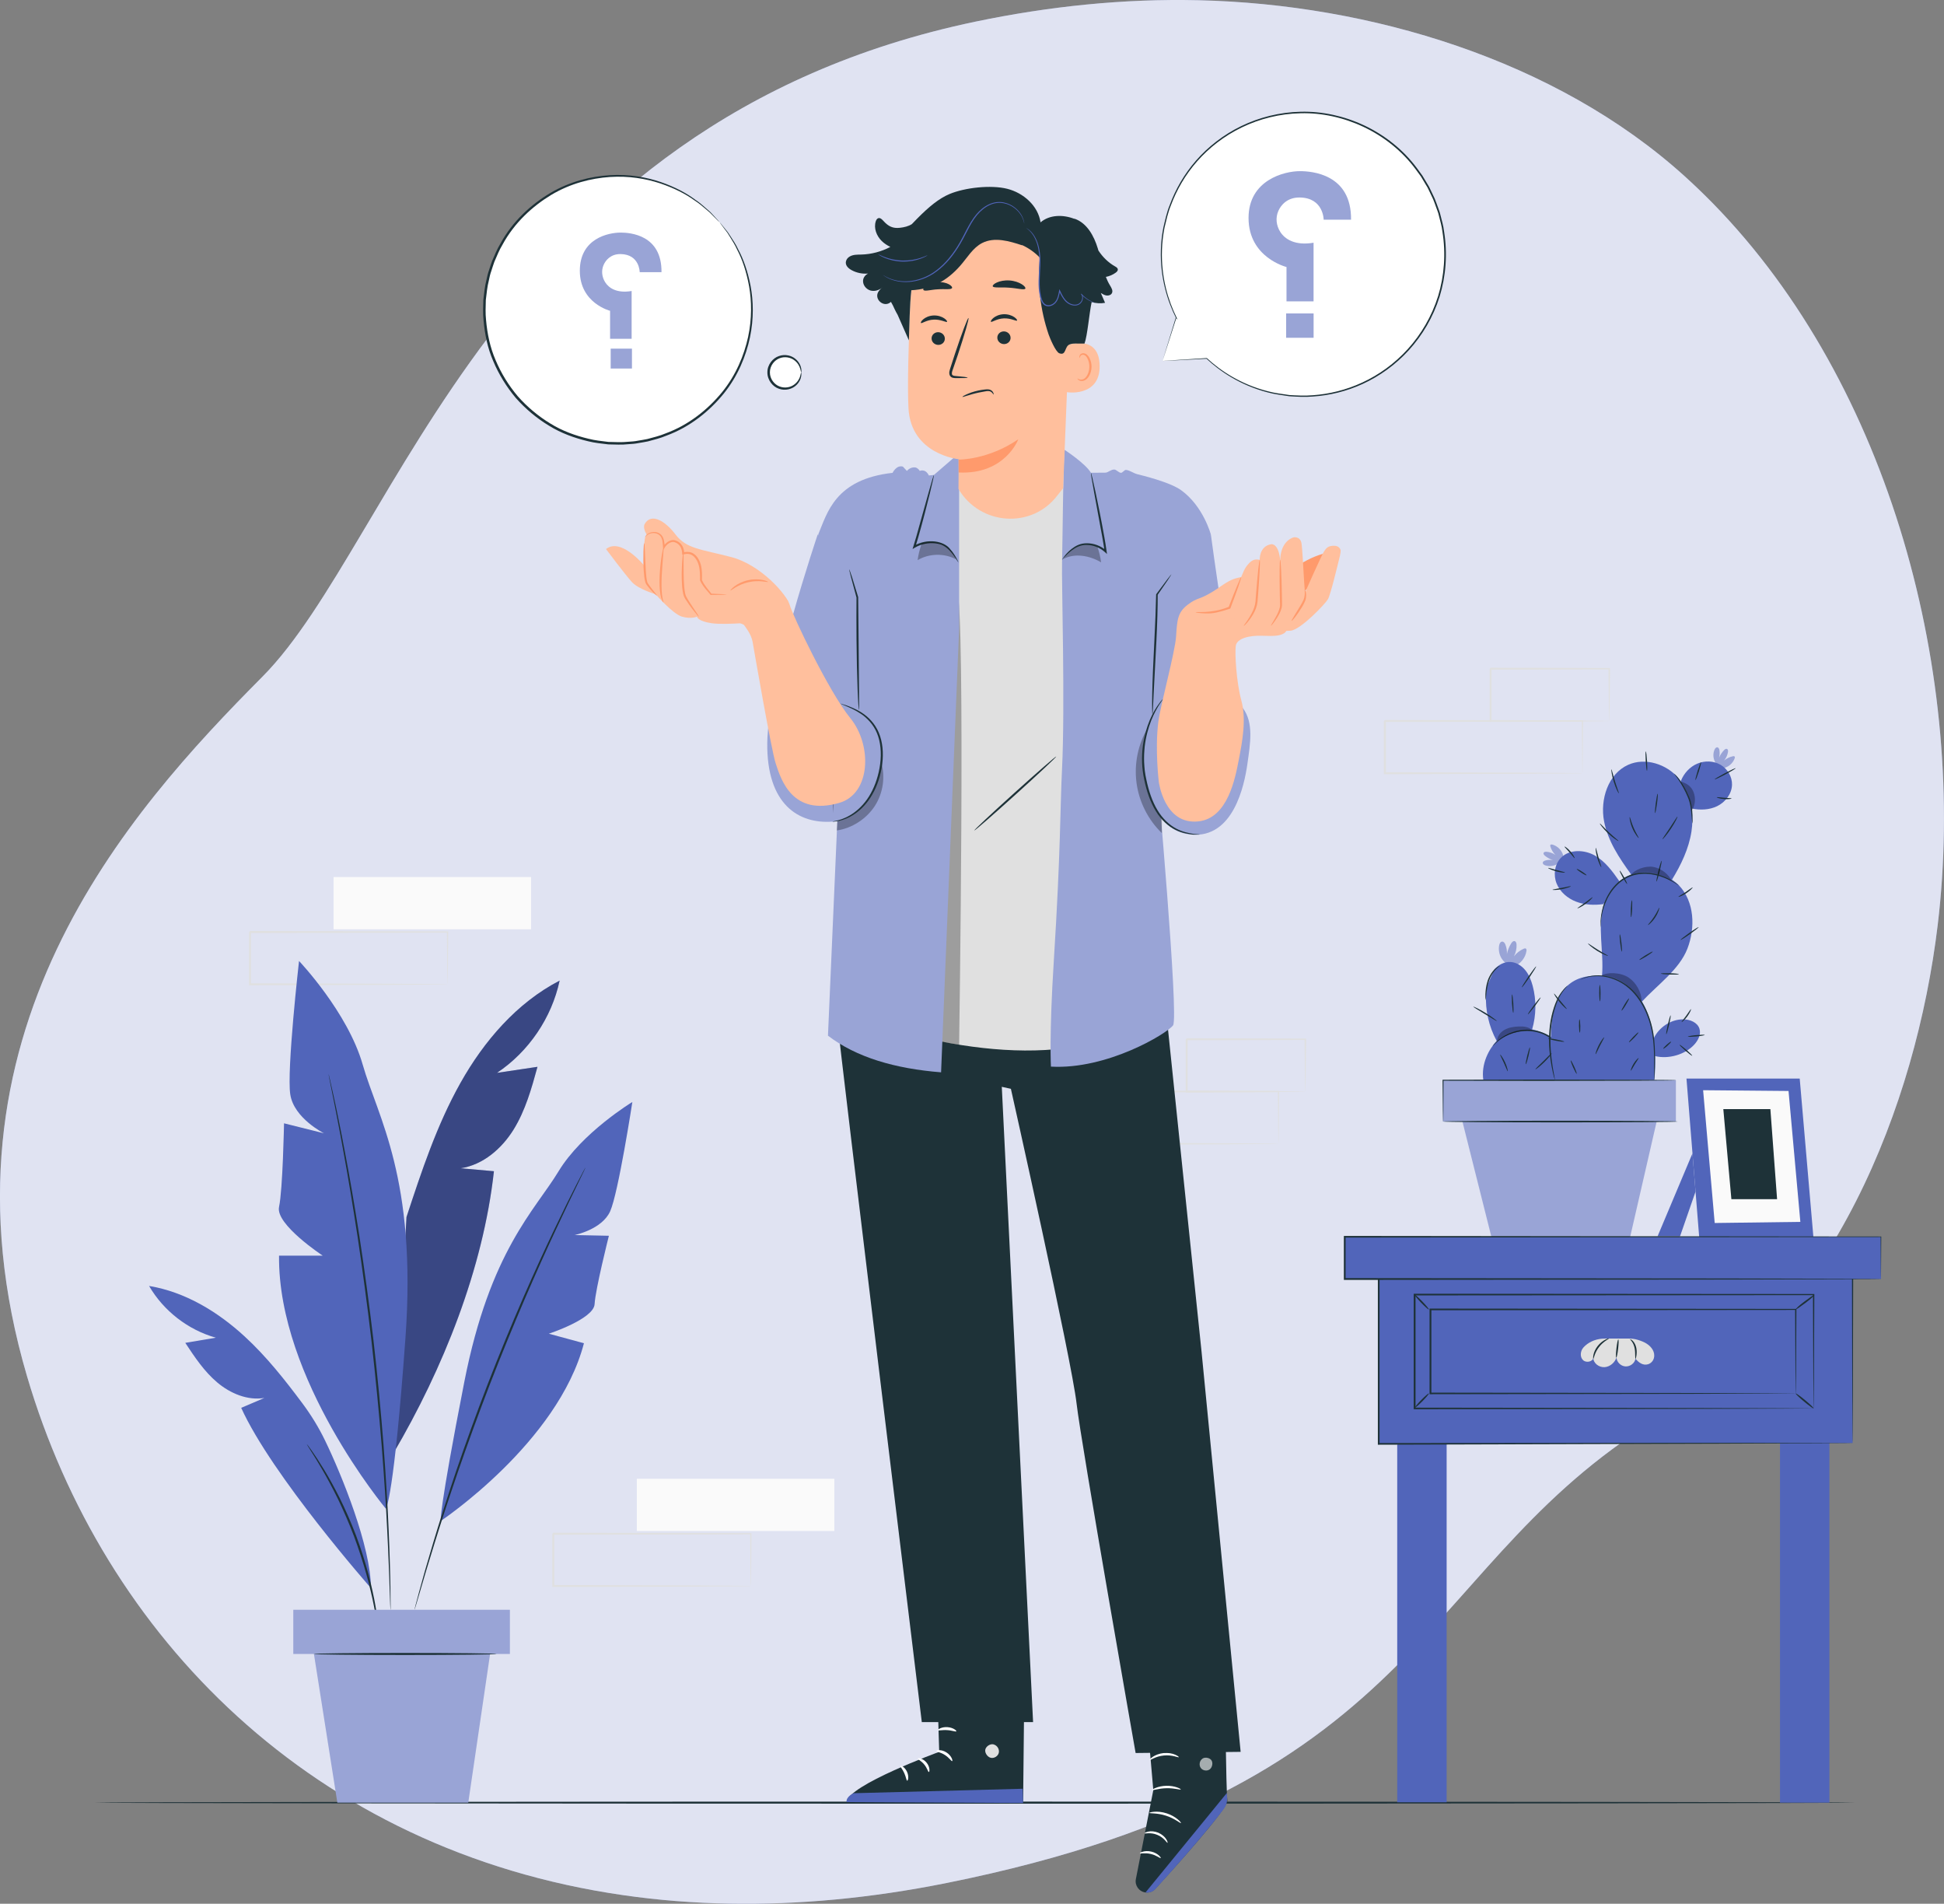 <?xml version="1.0" encoding="UTF-8"?>
<svg xmlns="http://www.w3.org/2000/svg" viewBox="0 0 487.05 476.86">
  <rect x="0" y="0" width="487.05" height="476.86" fill="#808080" stroke="none"/>
  <defs>
    <style>
      .cls-1, .cls-2 {
        fill: #fff;
      }

      .cls-3 {
        fill: #fafafa;
      }

      .cls-4 {
        opacity: .6;
      }

      .cls-5 {
        fill: #ffbf9d;
      }

      .cls-6 {
        fill: #e0e0e0;
      }

      .cls-7 {
        fill: #ff9a6c;
      }

      .cls-8 {
        fill: #1e3238;
      }

      .cls-2 {
        opacity: .7;
      }

      .cls-9 {
        opacity: .3;
      }

      .cls-10 {
        fill: #97a2d4;
      }

      .cls-11 {
        fill: #5165ba;
      }

      .cls-12 {
        fill: #99a4d6;
      }
    </style>
  </defs>
  <g id="Background_Complete" data-name="Background Complete">
    <g>
      <path class="cls-10" d="M485.47,231.72c-5.45,45.33-26.34,98.07-67.95,122.34-62.86,36.68-57.69,92.94-180.31,117.59-19.12,3.84-37.26,5.48-54.36,5.18-9.19-.16-18.09-.88-26.68-2.12C78.28,463.5,25.92,409.73,6.78,344.75c-25.19-85.46,25.44-141.5,59-175.28C99.33,135.7,124.03,30.59,244.39,5.42,262.74,1.59,281.51-.38,300.26,.06c42.81,.98,89.49,14.89,121.75,44.02,2.42,2.19,4.78,4.46,7.08,6.8,44.84,45.77,63.82,119.03,56.38,180.84Z"/>
      <path class="cls-2" d="M485.47,231.72c-5.45,45.33-26.34,98.07-67.95,122.34-62.86,36.68-57.69,92.94-180.31,117.59-19.12,3.84-37.26,5.48-54.36,5.18-9.19-.16-18.09-.88-26.68-2.12C78.28,463.5,25.92,409.73,6.78,344.75c-25.19-85.46,25.44-141.5,59-175.28C99.33,135.7,124.03,30.59,244.39,5.42,262.74,1.59,281.51-.38,300.26,.06c42.81,.98,89.49,14.89,121.75,44.02,2.42,2.19,4.78,4.46,7.08,6.8,44.84,45.77,63.82,119.03,56.38,180.84Z"/>
    </g>
    <g>
      <rect class="cls-3" x="159.55" y="370.4" width="49.49" height="13.09"/>
      <path class="cls-6" d="M188.11,397.28s-.01-.09-.02-.24c0-.18,0-.4-.02-.67,0-.62-.02-1.48-.04-2.58-.02-2.26-.05-5.51-.08-9.61l.15,.15c-11.3,.02-29.27,.06-49.49,.1,.11-.11-.25,.25,.25-.25h0v.84s0,.84,0,.84c0,.56,0,1.12,0,1.67,0,1.11,0,2.21,0,3.3,0,2.19,0,4.33,0,6.44l-.25-.25c14.09,.04,26.43,.08,35.27,.11,4.41,.03,7.94,.05,10.41,.07,1.2,.01,2.14,.02,2.82,.03,.3,0,.55,.01,.74,.02,.17,0,.26,.01,.26,.02,0,0-.07,.01-.23,.02-.18,0-.42,0-.71,.02-.66,0-1.58,.02-2.76,.03-2.46,.02-5.97,.04-10.35,.07-8.89,.03-21.28,.07-35.44,.11h-.25s0-.25,0-.25c0-2.11,0-4.25,0-6.44,0-1.09,0-2.19,0-3.3,0-.55,0-1.11,0-1.67v-.84s0-.42,0-.42v-.4h0v-.02h0c.5-.51,.14-.14,.26-.26,20.22,.04,38.19,.08,49.49,.1h.15s0,.15,0,.15c-.04,4.14-.06,7.42-.08,9.7-.02,1.09-.03,1.93-.04,2.54,0,.26-.01,.48-.02,.64,0,.14-.01,.21-.02,.21Z"/>
    </g>
    <g>
      <rect class="cls-3" x="83.57" y="219.68" width="49.49" height="13.09"/>
      <path class="cls-6" d="M112.13,246.56s-.01-.09-.02-.24c0-.18,0-.4-.02-.67,0-.62-.02-1.48-.04-2.58-.02-2.26-.05-5.51-.08-9.61l.15,.15c-11.3,.02-29.27,.06-49.49,.1,.11-.11-.25,.25,.25-.25h0v.84s0,.84,0,.84c0,.56,0,1.12,0,1.67,0,1.11,0,2.21,0,3.3,0,2.19,0,4.33,0,6.44l-.25-.25c14.09,.04,26.43,.08,35.27,.11,4.41,.03,7.94,.05,10.41,.07,1.2,.01,2.14,.02,2.82,.03,.3,0,.55,.01,.74,.02,.17,0,.26,.01,.26,.02,0,0-.07,.01-.23,.02-.18,0-.42,0-.71,.02-.66,0-1.58,.02-2.76,.03-2.46,.02-5.97,.04-10.35,.07-8.89,.03-21.28,.07-35.44,.11h-.25s0-.25,0-.25c0-2.11,0-4.25,0-6.44,0-1.09,0-2.19,0-3.3,0-.55,0-1.11,0-1.67v-.84s0-.42,0-.42v-.4h0v-.02h0c.5-.51,.14-.14,.26-.26,20.22,.04,38.19,.08,49.49,.1h.15s0,.15,0,.15c-.04,4.14-.06,7.42-.08,9.7-.02,1.09-.03,1.93-.04,2.54,0,.26-.01,.48-.02,.64,0,.14-.01,.21-.02,.21Z"/>
    </g>
    <g>
      <path class="cls-6" d="M396.47,193.69s-.01-.09-.02-.24c0-.18,0-.4-.02-.67,0-.62-.02-1.48-.04-2.58-.02-2.26-.05-5.51-.08-9.61l.15,.15c-11.3,.02-29.27,.06-49.49,.1,.11-.11-.25,.25,.25-.25h0v.42s0,.42,0,.42v.84c0,.56,0,1.12,0,1.67,0,1.11,0,2.21,0,3.3,0,2.19,0,4.33,0,6.44l-.25-.25c14.09,.04,26.43,.08,35.27,.11,4.41,.03,7.94,.05,10.41,.07,1.2,.01,2.14,.02,2.81,.03,.3,0,.55,.01,.74,.02,.17,0,.26,.01,.26,.02,0,0-.07,.01-.23,.02-.18,0-.42,0-.71,.02-.66,0-1.58,.02-2.76,.03-2.46,.02-5.97,.04-10.35,.07-8.89,.03-21.28,.07-35.44,.11h-.25s0-.25,0-.25c0-2.11,0-4.25,0-6.44,0-1.09,0-2.19,0-3.3,0-.55,0-1.11,0-1.67v-.84s0-.42,0-.42v-.39h0v-.02h0c.5-.51,.14-.14,.26-.26,20.22,.04,38.19,.08,49.49,.1h.15s0,.15,0,.15c-.04,4.14-.06,7.42-.08,9.7-.02,1.09-.03,1.93-.04,2.54,0,.26-.01,.48-.02,.64,0,.14-.01,.21-.02,.21Z"/>
      <path class="cls-6" d="M403.18,180.6s-.01-.09-.02-.25c0-.19-.01-.42-.02-.69-.01-.64-.03-1.52-.05-2.63-.02-2.3-.06-5.54-.1-9.53l.18,.18c-7.7,.02-18.18,.04-29.73,.07-.23,.23,.3-.31,.25-.25h0v.43s0,.43,0,.43v.86c0,.57,0,1.14,0,1.7,0,1.13,0,2.24,0,3.33,0,2.19,0,4.31,0,6.35l-.24-.24c8.58,.05,15.98,.09,21.27,.11,2.61,.03,4.71,.05,6.2,.07,.7,.01,1.25,.02,1.67,.03,.38,0,.59,.02,.6,.03,0,.01-.17,.02-.54,.03-.41,0-.95,.02-1.62,.03-1.48,.02-3.55,.04-6.14,.07-5.34,.03-12.78,.07-21.43,.11h-.24s0-.24,0-.24c0-2.03,0-4.16,0-6.35,0-1.1,0-2.21,0-3.33,0-.56,0-1.13,0-1.7v-.86s0-.43,0-.43v-.4h0v-.02h0c-.06,.05,.48-.48,.25-.26,11.55,.03,22.03,.05,29.73,.07h.18s0,.18,0,.18c-.04,4.03-.07,7.31-.1,9.64-.02,1.09-.03,1.95-.05,2.58-.01,.59-.03,.89-.04,.87Z"/>
    </g>
    <g>
      <path class="cls-6" d="M320.32,286.51s-.01-.09-.02-.24c0-.18,0-.4-.02-.67,0-.62-.02-1.48-.04-2.58-.02-2.26-.05-5.51-.08-9.61l.15,.15c-11.3,.02-29.27,.06-49.49,.1,.11-.11-.25,.25,.25-.25h0v.42s0,.42,0,.42v.84c0,.56,0,1.12,0,1.67,0,1.11,0,2.21,0,3.3,0,2.19,0,4.33,0,6.44l-.25-.25c14.09,.04,26.43,.08,35.27,.11,4.41,.03,7.94,.05,10.41,.07,1.2,.01,2.14,.02,2.81,.03,.3,0,.55,.01,.74,.02,.17,0,.26,.01,.26,.02,0,0-.07,.01-.23,.02-.18,0-.42,0-.71,.02-.66,0-1.58,.02-2.76,.03-2.46,.02-5.97,.04-10.35,.07-8.89,.03-21.28,.07-35.44,.11h-.25s0-.25,0-.25c0-2.11,0-4.25,0-6.44,0-1.09,0-2.19,0-3.3,0-.55,0-1.11,0-1.67v-.84s0-.42,0-.42v-.39h0v-.02h0c.5-.51,.14-.14,.26-.26,20.22,.04,38.19,.08,49.49,.1h.15s0,.15,0,.15c-.04,4.14-.06,7.42-.08,9.7-.02,1.09-.03,1.93-.04,2.54,0,.26-.01,.48-.02,.64,0,.14-.01,.21-.02,.21Z"/>
      <path class="cls-6" d="M327.03,273.42s-.01-.09-.02-.25c0-.19-.01-.42-.02-.69-.01-.64-.03-1.52-.05-2.63-.02-2.3-.06-5.54-.1-9.53l.18,.18c-7.7,.02-18.18,.04-29.73,.07-.23,.23,.3-.31,.25-.25h0v.43s0,.43,0,.43v.86c0,.57,0,1.14,0,1.7,0,1.13,0,2.24,0,3.33,0,2.19,0,4.31,0,6.35l-.24-.24c8.58,.05,15.98,.09,21.27,.11,2.61,.03,4.71,.05,6.2,.07,.7,.01,1.25,.02,1.67,.03,.38,0,.59,.02,.6,.03,0,.01-.17,.02-.54,.03-.41,0-.95,.02-1.62,.03-1.48,.02-3.55,.04-6.14,.07-5.34,.03-12.78,.07-21.43,.11h-.24s0-.24,0-.24c0-2.03,0-4.16,0-6.35,0-1.1,0-2.21,0-3.33,0-.56,0-1.13,0-1.7v-.86s0-.43,0-.43v-.4h0v-.02h0c-.06,.05,.48-.48,.25-.26,11.55,.03,22.03,.05,29.73,.07h.18s0,.18,0,.18c-.04,4.03-.07,7.31-.1,9.64-.02,1.09-.03,1.95-.05,2.58-.01,.59-.03,.89-.04,.87Z"/>
    </g>
  </g>
  <g id="Floor">
    <path class="cls-8" d="M464.86,451.53c0,.14-98.79,.26-220.62,.26s-220.64-.12-220.64-.26,98.77-.26,220.64-.26,220.62,.12,220.62,.26Z"/>
  </g>
  <g id="Plant">
    <g>
      <path class="cls-11" d="M140.22,245.62c-10.73,5.56-18.96,15.13-24.87,25.66-5.92,10.54-9.73,22.1-13.51,33.58l-3.3,59.2c12.48-21.24,22.5-46.21,25.21-70.69-2.77-.25-5.54-.49-8.31-.74,5.57-.85,10.25-4.89,13.22-9.67,2.97-4.79,4.51-10.3,6-15.74-3.38,.5-6.76,1-10.14,1.51,7.94-5.3,13.69-13.77,15.69-23.1Z"/>
      <g class="cls-9">
        <path d="M140.22,245.62c-10.73,5.56-18.96,15.13-24.87,25.66-5.92,10.54-9.73,22.1-13.51,33.58l-3.3,59.2c12.48-21.24,22.5-46.21,25.21-70.69-2.77-.25-5.54-.49-8.31-.74,5.57-.85,10.25-4.89,13.22-9.67,2.97-4.79,4.51-10.3,6-15.74-3.38,.5-6.76,1-10.14,1.51,7.94-5.3,13.69-13.77,15.69-23.1Z"/>
      </g>
      <path class="cls-11" d="M96.69,377.92s-27.1-32.43-26.78-63.4h10.95s-11.89-7.82-10.95-12.2c.94-4.38,1.25-20.95,1.25-20.95l10.01,2.5s-7.51-3.75-8.44-9.7c-.94-5.94,2.19-33.46,2.19-33.46,0,0,12.2,12.82,15.95,25.96,3.75,13.14,13.6,28.46,10.71,68.49-2.89,40.03-4.88,42.75-4.88,42.75Z"/>
      <path class="cls-11" d="M110.42,380.98s29.36-19.56,35.88-44.52l-8.8-2.39s11.27-3.68,11.47-7.41c.2-3.73,3.58-17.12,3.58-17.12l-8.59-.18s6.86-1.38,8.91-5.95,5.56-27.38,5.56-27.38c0,0-12.61,7.64-18.5,17.38-5.89,9.74-17.16,19.9-23.6,52.72-6.43,32.82-5.91,34.85-5.91,34.85Z"/>
      <path class="cls-8" d="M82.31,269s.04,.11,.1,.34c.06,.25,.14,.58,.24,1,.2,.91,.49,2.2,.86,3.85,.38,1.67,.81,3.72,1.29,6.11,.48,2.38,1.05,5.1,1.59,8.11,1.16,6.01,2.39,13.2,3.65,21.2,1.22,8,2.44,16.82,3.53,26.11,1.06,9.29,1.89,18.16,2.52,26.23,.6,8.08,1.04,15.36,1.29,21.48,.15,3.06,.22,5.83,.3,8.26,.08,2.43,.12,4.53,.14,6.24,.02,1.69,.03,3.01,.04,3.94,0,.43,0,.77,0,1.03,0,.23,0,.35-.02,.35,0,0-.02-.12-.03-.35-.01-.26-.03-.6-.05-1.02-.03-.93-.08-2.25-.14-3.94-.05-1.71-.12-3.8-.23-6.23-.1-2.43-.2-5.2-.37-8.25-.29-6.11-.77-13.39-1.4-21.46-.66-8.07-1.5-16.93-2.56-26.21-1.08-9.28-2.29-18.09-3.48-26.09-1.23-8-2.42-15.19-3.53-21.21-.53-3.02-1.06-5.73-1.52-8.12-.45-2.39-.85-4.44-1.2-6.12-.33-1.66-.58-2.95-.77-3.87-.08-.42-.14-.76-.19-1.01-.04-.23-.05-.35-.05-.35Z"/>
      <path class="cls-11" d="M92.93,397.78s-24.8-28.14-32.5-45.14l5.81-2.48c-4.21,.7-8.53-1.12-11.8-3.87-3.27-2.75-5.67-6.37-8.02-9.93l7.66-1.29c-6.96-1.95-13.1-6.71-16.73-12.96,9.04,1.49,17.21,6.45,23.95,12.65,5.46,5.02,10.07,10.86,14.51,16.81,2.16,2.91,4.06,6,5.64,9.27,4.17,8.61,11.49,26.61,11.48,36.95Z"/>
      <path class="cls-8" d="M146.69,292.41s-.03,.1-.11,.29c-.1,.21-.22,.48-.38,.82-.36,.75-.87,1.79-1.51,3.12-1.33,2.7-3.21,6.63-5.49,11.51-2.29,4.87-4.92,10.72-7.74,17.25-2.8,6.54-5.79,13.77-8.76,21.43-2.95,7.66-5.61,15.03-7.94,21.75-2.3,6.73-4.29,12.83-5.88,17.97-1.59,5.14-2.85,9.31-3.68,12.21-.42,1.42-.75,2.53-.98,3.32-.11,.36-.2,.64-.27,.86-.06,.19-.1,.29-.11,.29,0,0,.01-.1,.06-.3,.06-.22,.13-.51,.22-.87,.21-.8,.51-1.92,.89-3.35,.77-2.91,1.97-7.1,3.52-12.26,1.54-5.16,3.49-11.27,5.77-18.02,2.3-6.74,4.95-14.11,7.91-21.78,2.97-7.66,5.97-14.9,8.8-21.43,2.85-6.53,5.52-12.36,7.85-17.22,2.32-4.86,4.26-8.77,5.64-11.44,.68-1.31,1.21-2.34,1.6-3.08,.18-.33,.32-.59,.43-.79,.1-.18,.15-.27,.16-.26Z"/>
      <path class="cls-8" d="M95.03,409.84s-.06-.18-.12-.52c-.07-.4-.15-.89-.24-1.49-.19-1.3-.51-3.17-.97-5.47-.45-2.3-1.08-5.02-1.9-8.01-.84-2.98-1.87-6.23-3.12-9.58-1.27-3.34-2.65-6.46-3.99-9.26-1.37-2.78-2.69-5.24-3.87-7.27-1.18-2.03-2.17-3.65-2.89-4.75-.32-.52-.59-.94-.8-1.28-.18-.3-.27-.46-.25-.47,.01-.01,.13,.13,.34,.41,.24,.33,.53,.73,.89,1.23,.77,1.07,1.81,2.66,3.04,4.67,1.23,2.01,2.59,4.46,3.99,7.24,1.37,2.79,2.77,5.92,4.05,9.28,1.26,3.37,2.28,6.64,3.1,9.64,.79,3.01,1.39,5.75,1.79,8.07,.41,2.32,.68,4.2,.81,5.51,.06,.61,.11,1.1,.15,1.51,.03,.35,.03,.53,.02,.53Z"/>
      <rect class="cls-12" x="73.48" y="403.22" width="54.27" height="11.07"/>
      <polygon class="cls-12" points="78.65 414.29 84.52 451.53 117.32 451.53 122.79 414.29 78.65 414.29"/>
      <path class="cls-8" d="M124.42,414.29c0,.14-10.27,.26-22.93,.26s-22.93-.12-22.93-.26,10.26-.26,22.93-.26,22.93,.12,22.93,.26Z"/>
    </g>
  </g>
  <g id="Table">
    <g>
      <g>
        <path class="cls-12" d="M377.16,236.6c.3,.75,.43,1.57,.38,2.38,.19-.95,.56-1.87,1.08-2.69,.19-.31,.5-.64,.86-.55,.35,.09,.47,.53,.48,.9,.04,1-.19,2.01-.66,2.9,.65-.82,1.5-1.48,2.45-1.9,.17-.07,.37-.14,.53-.04,.18,.11,.19,.38,.16,.59-.24,1.68-1.43,3.2-3.01,3.83l-.52,.08c-1.1-.3-2.08-1.04-2.69-2.01-.61-.97-.83-2.17-.62-3.3,.08-.43,.32-.93,.76-.94,.39,0,.66,.39,.8,.75Z"/>
        <g>
          <g>
            <path class="cls-11" d="M388.79,259.84c-1.2-.87-3.47-1.7-4.93-1.99,1.03-3.53,1.09-7.35,.14-10.9-.38-1.41-.92-2.79-1.84-3.92-.92-1.13-2.25-1.98-3.7-2.07-1.57-.1-3.07,.72-4.11,1.91l-1.82,4.21c-.11,.61-.18,1.23-.22,1.85-.22,4.07,.71,8.2,2.66,11.78-1.9,2.09-3.95,5.7-3.33,9.88h21.61c.38-4.01-1.15-8.36-4.45-10.74Z"/>
            <path class="cls-8" d="M374,262.04s.05-.09,.16-.23c.12-.14,.28-.38,.53-.62,.48-.52,1.28-1.2,2.4-1.83,1.11-.63,2.57-1.17,4.26-1.36,1.68-.2,3.6,0,5.42,.76,1.81,.8,3.26,2.06,4.27,3.42,1.02,1.36,1.63,2.79,1.94,4.03,.31,1.24,.36,2.29,.31,3,0,.36-.07,.63-.08,.82-.03,.19-.05,.28-.06,.28-.1,0,.27-1.6-.39-4.04-.33-1.21-.95-2.59-1.95-3.91-1-1.31-2.42-2.53-4.16-3.3-1.76-.74-3.62-.93-5.26-.76-1.65,.17-3.08,.67-4.18,1.26-2.23,1.19-3.14,2.56-3.21,2.48Z"/>
            <path class="cls-8" d="M372.19,250.47s-.07-.55-.04-1.43c.04-.88,.15-2.12,.58-3.42,.44-1.3,1.18-2.35,1.85-2.94,.67-.61,1.21-.8,1.22-.77,.03,.05-.46,.31-1.06,.94-.61,.61-1.28,1.63-1.7,2.88-.42,1.25-.56,2.46-.66,3.33-.09,.87-.14,1.42-.19,1.41Z"/>
            <path class="cls-8" d="M384.69,267.83c-.06-.07,.89-.95,2.02-2.06,1.13-1.12,2.02-2.06,2.09-1.99,.07,.06-.71,1.1-1.86,2.23-1.14,1.13-2.19,1.9-2.25,1.83Z"/>
            <path class="cls-8" d="M382.28,266.57c-.09-.02,.07-.98,.35-2.14,.28-1.16,.58-2.09,.67-2.07,.09,.02-.07,.98-.35,2.14-.28,1.16-.58,2.09-.67,2.07Z"/>
            <path class="cls-8" d="M375.86,264.17c.07-.05,.7,.79,1.23,1.95,.53,1.17,.74,2.19,.66,2.21-.09,.03-.44-.94-.96-2.08-.52-1.14-1.01-2.04-.93-2.09Z"/>
            <path class="cls-8" d="M382.8,254.07c-.07-.05,.58-1.04,1.46-2.21,.88-1.16,1.65-2.06,1.72-2.01,.07,.05-.58,1.04-1.46,2.21-.88,1.16-1.65,2.06-1.72,2.01Z"/>
            <path class="cls-8" d="M381.28,247.31c-.07-.05,.67-1.26,1.65-2.71,.99-1.44,1.85-2.57,1.93-2.52,.07,.05-.67,1.26-1.65,2.71-.99,1.44-1.85,2.57-1.93,2.52Z"/>
            <path class="cls-8" d="M378.84,249.09c.09,0,.23,1.02,.31,2.29,.08,1.27,.07,2.3-.02,2.31-.09,0-.23-1.02-.31-2.29-.08-1.27-.07-2.3,.02-2.31Z"/>
            <path class="cls-8" d="M369.13,252.16c.04-.08,1.44,.57,3.07,1.57,1.63,.99,2.85,1.94,2.8,2.01-.05,.08-1.35-.75-2.97-1.73-1.61-.99-2.94-1.77-2.9-1.85Z"/>
            <g class="cls-9">
              <path d="M376.91,257.98c1.05-.61,2.29-.8,3.5-.86,1.26-.06,2.67,.06,3.52,.99v.04c-3.03-.22-6.55,.82-8.88,2.77-.02-1.22,.8-2.33,1.85-2.94Z"/>
            </g>
          </g>
          <path class="cls-12" d="M387.19,215.53c.62-.17,1.27-.19,1.9-.07-.73-.24-1.41-.61-2.01-1.1-.22-.18-.45-.45-.35-.72,.1-.27,.46-.31,.75-.29,.79,.07,1.55,.34,2.2,.79-.58-.58-1.01-1.31-1.25-2.1-.04-.14-.07-.31,.02-.42,.11-.13,.31-.11,.48-.07,1.29,.35,2.37,1.42,2.71,2.72v.41c-.33,.83-1,1.53-1.81,1.91s-1.78,.45-2.64,.18c-.33-.1-.7-.34-.66-.68,.03-.31,.37-.48,.67-.56Z"/>
          <path class="cls-12" d="M430.78,187.9c.11,.63,.08,1.28-.09,1.9,.3-.71,.73-1.36,1.26-1.91,.2-.21,.49-.41,.75-.29,.26,.13,.27,.49,.23,.77-.13,.78-.47,1.52-.97,2.13,.63-.53,1.39-.9,2.19-1.07,.14-.03,.31-.05,.42,.05,.12,.12,.09,.32,.03,.48-.45,1.26-1.61,2.24-2.93,2.47l-.41-.02c-.8-.41-1.44-1.13-1.76-1.98-.31-.85-.3-1.81,.05-2.64,.13-.32,.4-.66,.74-.6,.3,.06,.44,.41,.5,.71Z"/>
          <path class="cls-11" d="M400.43,244.42c.32,.01,.62,.05,.93,.08,.56-6.17-1.31-12.44,.57-18.35l-.25,.32c-2.27,.3-4.64,.21-6.78-.61-2.14-.82-4.04-2.42-4.9-4.54-.86-2.12-.54-4.76,1.04-6.42,2.14-2.23,5.9-2.12,8.58-.58,2.59,1.48,4.4,3.98,6.11,6.43,.9-.71,1.89-1.29,2.95-1.7-2.98-4.1-5.86-8.41-6.8-13.36-1.03-5.42,1-11.84,6.03-14.11,4.29-1.93,9.66-.19,12.68,3.41,.24,.28,.44,.59,.65,.88l-.1-.29c.75-1.88,2.21-3.49,4.08-4.29s4.1-.74,5.85,.28c1.75,1.02,2.93,3,2.87,5.02-.07,2.28-1.67,4.34-3.72,5.34-1.97,.96-4.27,1.03-6.41,.59,.27,1.9,.26,3.86-.03,5.76-.67,4.31-2.59,8.32-4.88,12.06,.63,.43,1.23,.9,1.76,1.45,3.88,4.07,4.13,10.59,2.1,15.84-2.03,5.24-7.55,9.11-11.37,13.23h0c1.64,2.78,2.51,6.1,2.94,9.22,1.33-2.78,4.3-4.77,7.4-4.75,1.67,.01,3.54,.75,4.05,2.34,.45,1.4-.31,2.91-1.31,4-2.31,2.52-6.46,3.68-9.79,2.87l-.04-1.02c.21,4.01-.17,7.05-.17,7.05h-24.66s-6.59-26.79,10.63-26.15Z"/>
          <g>
            <rect class="cls-12" x="361.53" y="270.58" width="58.36" height="10.34" transform="translate(781.41 551.5) rotate(180)"/>
            <polygon class="cls-12" points="415.53 278.87 408.43 309.78 373.65 309.78 365.88 278.87 415.53 278.87"/>
            <path class="cls-8" d="M361.56,280.93c0,.11,13.16,.21,29.4,.21s29.4-.09,29.4-.21-13.16-.21-29.4-.21-29.4,.09-29.4,.21Z"/>
          </g>
          <path class="cls-8" d="M395.85,245.44s.11-.08,.34-.19c.22-.13,.57-.27,1.02-.44,.91-.32,2.32-.6,4.06-.47,1.73,.14,3.78,.73,5.72,2,1.93,1.26,3.65,3.22,4.91,5.55,1.26,2.34,1.98,4.79,2.35,7.05,.36,2.27,.39,4.33,.4,6.05,0,1.73-.06,3.12-.1,4.08-.02,.45-.03,.82-.05,1.11-.01,.25-.03,.39-.04,.39-.01,0-.02-.13-.03-.39,0-.29,0-.66-.01-1.11,0-1.01,0-2.39,0-4.08-.03-1.72-.09-3.77-.46-6.01-.38-2.23-1.1-4.64-2.34-6.94-1.24-2.29-2.91-4.21-4.79-5.46-1.88-1.25-3.88-1.86-5.57-2.02-1.7-.16-3.09,.08-4,.36-.92,.28-1.38,.55-1.4,.51Z"/>
          <path class="cls-8" d="M401.07,232.35s-.02-.1-.04-.29c0-.19-.05-.48-.03-.84,0-.73,.08-1.8,.36-3.09,.29-1.28,.8-2.79,1.71-4.29,.44-.75,.99-1.5,1.65-2.18,.65-.69,1.42-1.33,2.31-1.83,.88-.5,1.82-.85,2.75-1.06,.94-.19,1.86-.24,2.74-.2,1.75,.1,3.28,.55,4.49,1.07,1.21,.52,2.13,1.07,2.73,1.49,.31,.2,.52,.39,.68,.5,.15,.12,.23,.19,.22,.2-.02,.02-.35-.21-.97-.59-.62-.39-1.54-.9-2.75-1.38-1.2-.48-2.71-.9-4.42-.98-.85-.03-1.75,.03-2.66,.22-.9,.2-1.81,.54-2.66,1.03-.86,.48-1.6,1.1-2.24,1.77-.64,.67-1.19,1.39-1.63,2.12-.9,1.45-1.43,2.93-1.75,4.18-.31,1.26-.43,2.31-.46,3.04-.03,.73-.02,1.13-.05,1.13Z"/>
          <path class="cls-8" d="M424,206.25s-.12-.76-.21-1.98c-.05-.61-.11-1.34-.24-2.13-.13-.8-.33-1.65-.7-2.5-.71-1.72-1.58-3.18-2.25-4.2-.67-1.02-1.19-1.58-1.15-1.62,.02-.02,.16,.11,.41,.36,.24,.25,.57,.63,.93,1.13,.73,1,1.64,2.45,2.37,4.2,.38,.87,.58,1.77,.69,2.58,.12,.81,.16,1.55,.18,2.16,.03,1.23,.02,1.99-.02,1.99Z"/>
          <path class="cls-8" d="M420.81,261.71c.06-.07,.81,.49,1.68,1.24,.87,.76,1.53,1.42,1.47,1.49-.06,.07-.81-.49-1.68-1.24-.87-.76-1.53-1.42-1.47-1.49Z"/>
          <path class="cls-8" d="M422.88,259.65c0-.09,.93-.26,2.09-.37,1.16-.11,2.11-.13,2.12-.04,0,.09-.93,.26-2.09,.37-1.16,.11-2.11,.13-2.12,.04Z"/>
          <path class="cls-8" d="M421.31,256.01c-.07-.07,.53-.73,1.17-1.62,.65-.88,1.1-1.66,1.18-1.61,.08,.04-.25,.9-.92,1.81-.66,.91-1.38,1.49-1.44,1.43Z"/>
          <path class="cls-8" d="M418.55,254.34c.09,.02-.08,1.09-.38,2.39-.3,1.3-.61,2.34-.7,2.32-.09-.02,.08-1.09,.38-2.39,.3-1.3,.61-2.34,.7-2.32Z"/>
          <path class="cls-8" d="M416.71,262.68c-.06-.07,.33-.52,.87-1,.54-.49,1.03-.83,1.09-.76,.06,.07-.33,.52-.87,1-.54,.49-1.03,.83-1.09,.76Z"/>
          <path class="cls-8" d="M408.13,261.06c-.07-.06,.41-.66,1.06-1.34,.65-.68,1.23-1.18,1.29-1.11,.07,.06-.41,.66-1.06,1.34-.65,.68-1.23,1.18-1.29,1.11Z"/>
          <path class="cls-8" d="M406.27,253.14c-.08-.05,.28-.77,.79-1.61,.51-.84,.99-1.48,1.07-1.43,.08,.05-.28,.77-.79,1.61-.51,.84-.99,1.48-1.07,1.43Z"/>
          <path class="cls-8" d="M400.81,246.7c.09,0,.18,.92,.19,2.06,.01,1.14-.05,2.06-.14,2.06-.09,0-.18-.92-.19-2.06-.01-1.14,.05-2.06,.14-2.06Z"/>
          <path class="cls-8" d="M389.35,248.88c.08-.05,.75,.84,1.63,1.9,.87,1.06,1.62,1.89,1.56,1.96-.06,.06-.92-.67-1.81-1.75-.89-1.08-1.45-2.06-1.38-2.11Z"/>
          <path class="cls-8" d="M387.88,260.14c.02-.09,.93,.01,2.04,.23,1.11,.21,2,.46,1.98,.55-.02,.09-.93-.01-2.04-.23-1.11-.21-2-.46-1.98-.55Z"/>
          <path class="cls-8" d="M399.76,264.06c-.08-.03,.19-1.07,.79-2.25,.6-1.18,1.28-2.02,1.35-1.97,.08,.05-.47,.96-1.06,2.12-.59,1.16-.99,2.13-1.08,2.1Z"/>
          <path class="cls-8" d="M395.8,258.66c-.09,0-.18-.74-.2-1.66-.02-.92,.04-1.67,.13-1.67,.09,0,.18,.74,.2,1.66,.02,.92-.04,1.67-.13,1.67Z"/>
          <path class="cls-8" d="M408.59,268.18c-.08-.03,.15-.85,.7-1.74,.54-.89,1.17-1.47,1.24-1.41,.07,.06-.43,.72-.96,1.58-.53,.86-.89,1.6-.98,1.57Z"/>
          <path class="cls-8" d="M395.02,268.96c-.08,.04-.48-.68-.89-1.6-.41-.92-.67-1.7-.59-1.73,.08-.04,.48,.68,.89,1.6,.41,.92,.67,1.7,.59,1.73Z"/>
          <path class="cls-8" d="M416.12,243.87c0-.09,1.02-.13,2.26-.09,1.25,.04,2.25,.15,2.25,.24,0,.09-1.02,.13-2.26,.09-1.25-.04-2.25-.15-2.25-.24Z"/>
          <path class="cls-8" d="M421.04,235.44c-.05-.07,.92-.85,2.17-1.74,1.25-.89,2.31-1.54,2.36-1.47,.05,.07-.92,.85-2.17,1.74-1.25,.89-2.31,1.54-2.36,1.47Z"/>
          <path class="cls-8" d="M420.53,224.63c-.04-.09,.8-.53,1.77-1.17,.97-.64,1.7-1.24,1.77-1.17,.06,.06-.59,.79-1.59,1.45-.99,.66-1.92,.98-1.95,.9Z"/>
          <path class="cls-8" d="M415.01,220.81c-.09-.02,.13-1.2,.48-2.64,.35-1.44,.71-2.58,.8-2.56,.09,.02-.13,1.2-.48,2.64-.35,1.43-.71,2.58-.8,2.56Z"/>
          <path class="cls-8" d="M405.8,218.08c.08-.04,.56,.67,1.07,1.59,.51,.92,.86,1.7,.79,1.75-.08,.04-.56-.67-1.07-1.59-.51-.92-.86-1.7-.79-1.75Z"/>
          <path class="cls-8" d="M397.86,236.33c.06-.07,1.11,.73,2.49,1.58,1.38,.86,2.57,1.44,2.53,1.52-.03,.08-1.3-.37-2.7-1.24-1.41-.87-2.38-1.8-2.32-1.86Z"/>
          <path class="cls-8" d="M410.73,240.43c-.05-.08,.66-.6,1.58-1.17,.92-.57,1.71-.97,1.75-.89,.05,.08-.66,.6-1.58,1.17-.92,.57-1.71,.97-1.75,.89Z"/>
          <path class="cls-8" d="M412.89,231.7c-.07-.07,.77-.89,1.54-2.08,.78-1.19,1.2-2.28,1.29-2.24,.08,.02-.21,1.19-1.02,2.42-.8,1.23-1.76,1.97-1.81,1.9Z"/>
          <path class="cls-8" d="M408.66,229.73c-.09,0-.12-.95-.07-2.12,.05-1.16,.17-2.1,.26-2.1,.09,0,.12,.95,.07,2.12-.05,1.16-.17,2.1-.26,2.1Z"/>
          <path class="cls-8" d="M406.33,238.36c-.09,.01-.27-.95-.41-2.14-.14-1.19-.18-2.17-.09-2.18,.09-.01,.27,.95,.41,2.14,.14,1.19,.18,2.16,.09,2.18Z"/>
          <path class="cls-8" d="M399.8,212.37c.09-.01,.31,1.09,.69,2.41,.38,1.33,.78,2.38,.69,2.41-.08,.04-.62-.97-1-2.32-.39-1.35-.46-2.49-.37-2.5Z"/>
          <path class="cls-8" d="M395.2,227.52c-.04-.08,.85-.63,1.89-1.39,1.04-.75,1.83-1.44,1.9-1.37,.06,.06-.64,.86-1.71,1.63-1.06,.77-2.04,1.2-2.08,1.12Z"/>
          <path class="cls-8" d="M388.96,222.87c0-.09,1.04-.22,2.3-.47,1.27-.24,2.28-.5,2.31-.42,.03,.08-.96,.49-2.25,.74-1.29,.25-2.36,.23-2.36,.14Z"/>
          <path class="cls-8" d="M395.04,217.67c.05-.08,.64,.21,1.31,.65,.68,.43,1.19,.85,1.14,.92-.05,.08-.64-.21-1.31-.65-.68-.43-1.19-.85-1.14-.92Z"/>
          <path class="cls-8" d="M392,212.06c.05-.07,.79,.42,1.49,1.24,.71,.81,1.1,1.61,1.02,1.65-.08,.05-.58-.65-1.27-1.43-.69-.79-1.31-1.38-1.25-1.45Z"/>
          <path class="cls-8" d="M387.87,217.41c.04-.09,.97,.22,2.13,.53,1.16,.31,2.12,.52,2.1,.61-.01,.09-1.01,.03-2.19-.29-1.18-.32-2.07-.77-2.04-.85Z"/>
          <path class="cls-8" d="M416.51,210.21c-.07-.06,.83-1.28,1.86-2.84,1.04-1.56,1.81-2.87,1.9-2.82,.08,.04-.57,1.43-1.62,3-1.04,1.58-2.07,2.72-2.14,2.66Z"/>
          <path class="cls-8" d="M414.67,203.66c-.09-.01-.02-1.11,.16-2.45,.18-1.34,.39-2.41,.48-2.4,.09,.01,.02,1.11-.16,2.45-.18,1.34-.39,2.41-.48,2.4Z"/>
          <path class="cls-8" d="M408.31,204.68c.1-.02,.36,1.24,.99,2.68,.62,1.45,1.35,2.5,1.27,2.56-.06,.05-.94-.94-1.58-2.43-.65-1.48-.77-2.81-.69-2.81Z"/>
          <path class="cls-8" d="M400.83,206.27c.08-.06,1.01,1.04,2.29,2.24,1.28,1.21,2.43,2.07,2.38,2.15-.05,.07-1.3-.68-2.6-1.91-1.31-1.23-2.14-2.43-2.07-2.48Z"/>
          <path class="cls-8" d="M403.72,192.69c.09-.02,.38,1.36,.9,3.02,.51,1.66,1.05,2.96,.96,3-.08,.04-.76-1.22-1.27-2.9-.52-1.68-.67-3.1-.58-3.11Z"/>
          <path class="cls-8" d="M412.34,188.22c.09,0,.23,1.08,.31,2.42,.08,1.34,.07,2.43-.02,2.44-.09,0-.23-1.08-.31-2.42-.08-1.34-.07-2.43,.02-2.44Z"/>
          <path class="cls-8" d="M430.12,199.7c.02-.09,.84,.05,1.85,.13,1.01,.09,1.84,.07,1.85,.17,.01,.09-.83,.25-1.88,.16-1.05-.08-1.85-.38-1.83-.46Z"/>
          <path class="cls-8" d="M429.59,195.22c-.04-.08,1.1-.77,2.55-1.54,1.45-.77,2.66-1.33,2.7-1.25,.04,.08-1.1,.77-2.55,1.54-1.45,.77-2.66,1.33-2.7,1.25Z"/>
          <path class="cls-8" d="M424.78,195.38c-.09-.03,.16-1.05,.54-2.28,.39-1.23,.77-2.21,.86-2.18,.09,.03-.16,1.05-.54,2.28-.39,1.23-.77,2.21-.86,2.18Z"/>
          <g class="cls-9">
            <path d="M411.32,250.9c-.05-2.34-1.34-4.73-3.29-6.04s-5.44-1.43-6.82-.46c2.04-.02,4.34,.85,5.98,2.06,1.64,1.21,3.02,2.72,4.12,4.43"/>
          </g>
          <g class="cls-9">
            <path d="M418.93,220.81c-.85-1.84-2.7-3.29-4.7-3.66-1.99-.36-4.82,.74-5.57,1.99,1.61-.72,3.74-.82,5.46-.43,1.72,.4,3.34,1.11,4.8,2.09"/>
          </g>
          <g class="cls-9">
            <path d="M423.96,202.91c.79-1.36,.91-3.09,.32-4.55-.59-1.46-1.73-2.18-3.25-2.61,1.55,2.24,2.76,4.52,2.88,7.24"/>
          </g>
          <path class="cls-8" d="M392.83,246.86s-.26,.24-.66,.72c-.4,.48-.96,1.21-1.49,2.19-.99,1.99-1.89,5.03-2.14,8.44-.27,3.42,.1,6.54,.43,8.76,.17,1.11,.34,2.01,.46,2.63,.12,.62,.17,.97,.15,.97-.02,0-.12-.33-.29-.94-.16-.61-.36-1.51-.57-2.62-.4-2.22-.81-5.36-.54-8.83,.26-3.47,1.2-6.52,2.28-8.54,.58-.99,1.17-1.7,1.61-2.16,.45-.46,.76-.64,.77-.62Z"/>
        </g>
        <path class="cls-8" d="M419.89,270.58s-.06,.01-.18,.02c-.14,0-.31,0-.52,.02-.48,0-1.15,.02-2,.03-1.76,.01-4.27,.03-7.36,.05-6.24,.01-14.82,.03-24.29,.05-9.34-.02-17.81-.03-24-.05l.12-.12c-.01,3.18-.02,5.76-.03,7.58-.01,.88-.02,1.56-.02,2.06,0,.22-.01,.4-.01,.54,0,.12-.01,.18-.02,.18s-.01-.06-.02-.18c0-.14-.01-.32-.02-.54,0-.5-.02-1.18-.04-2.06-.02-1.81-.04-4.4-.08-7.58v-.12s.12,0,.12,0c6.19-.01,14.66-.03,24-.05,9.48,.02,18.05,.04,24.29,.05,3.09,.02,5.6,.04,7.36,.05,.85,.01,1.52,.02,2,.03,.21,0,.38,.01,.52,.02,.12,0,.18,.01,.18,.02Z"/>
      </g>
      <g>
        <g>
          <polygon class="cls-11" points="424.03 288.9 415.28 309.69 420.91 309.69 424.8 298.48 424.03 288.9"/>
          <g>
            <g>
              <polygon class="cls-11" points="450.9 270.16 454.33 309.88 425.71 309.78 422.53 270.16 450.9 270.16"/>
              <polygon class="cls-3" points="448.1 273.27 451.06 306.06 429.6 306.34 426.7 273.08 448.1 273.27"/>
            </g>
            <polygon class="cls-8" points="443.55 277.81 445.23 300.37 433.78 300.37 431.76 277.81 443.55 277.81"/>
          </g>
        </g>
        <g>
          <rect class="cls-11" x="350.06" y="360.37" width="12.38" height="91.07"/>
          <rect class="cls-11" x="445.96" y="359.62" width="12.38" height="91.91"/>
          <g>
            <g>
              <polygon class="cls-11" points="464.15 361.46 345.43 361.69 345.43 317.73 464.15 317.73 464.15 361.46"/>
              <path class="cls-8" d="M464.15,361.46s-.01-.27-.02-.78c0-.52,0-1.27-.02-2.25,0-1.98-.02-4.9-.04-8.66-.02-7.52-.05-18.44-.08-32.05l.15,.15c-29.33,.02-71.69,.04-118.72,.07l.22-.22v.1c0,15.3,0,30.11,0,43.85l-.21-.21c34.28-.02,63.93-.04,85.02-.06,10.55,0,18.96,.01,24.75,.01,2.89,0,5.11,.01,6.63,.01,.75,0,1.32,0,1.72,.01,.39,0,.59,.01,.59,.01,0,0-.19,0-.57,.01-.39,0-.96,0-1.69,.02-1.51,0-3.72,.02-6.59,.04-5.77,.02-14.17,.06-24.7,.11-21.13,.06-50.83,.15-85.17,.26h-.21s0-.21,0-.21c0-13.74,0-28.55,0-43.85v-.33h.22c47.03,.03,89.39,.05,118.72,.07h.15s0,.15,0,.15c-.03,13.65-.06,24.59-.08,32.14-.02,3.75-.03,6.65-.04,8.62,0,.97-.01,1.71-.02,2.22,0,.5-.02,.75-.02,.75Z"/>
            </g>
            <path class="cls-8" d="M454.39,352.78s-.01-.17-.02-.5c0-.34,0-.83-.02-1.46,0-1.29-.02-3.18-.04-5.62-.02-4.9-.05-12.01-.09-20.93l.16,.14c-24.01,.02-59.93,.04-99.97,.07h0l.24-.21c0,9.91,0,19.52,0,28.52l-.23-.2c28.76,.04,53.72,.07,71.51,.09,8.9,.02,16,.04,20.9,.06,2.44,.01,4.32,.02,5.61,.03,.63,0,1.12,0,1.46,.01,.33,0,.5,.01,.5,.01,0,0-.16,0-.48,.01-.34,0-.81,0-1.43,.01-1.28,0-3.15,.01-5.56,.03-4.88,.01-11.97,.03-20.84,.06-17.83,.02-42.85,.06-71.67,.09h-.23s0-.2,0-.2c0-9,0-18.62,0-28.52v-.21s.24,0,.24,0h0c40.05,.03,75.96,.05,99.97,.07h.16s0,.14,0,.14c-.04,8.96-.07,16.1-.09,21.02-.02,2.43-.03,4.31-.04,5.59,0,.62-.01,1.1-.02,1.44,0,.32-.02,.48-.02,.48Z"/>
            <path class="cls-8" d="M357.98,349.04c.09,.08-.62,.93-1.57,1.9-.96,.97-1.8,1.7-1.89,1.62-.09-.08,.62-.93,1.57-1.9,.96-.97,1.8-1.7,1.89-1.62Z"/>
            <path class="cls-8" d="M357.98,328c-.09,.08-.97-.7-1.96-1.73-.99-1.03-1.72-1.93-1.64-2.01,.09-.08,.96,.7,1.96,1.73,.99,1.03,1.72,1.93,1.64,2.01Z"/>
            <path class="cls-8" d="M454.57,324.34c.1,.08-.85,1-2.18,1.98-1.32,.98-2.4,1.74-2.49,1.67-.1-.08,.85-1,2.18-1.98,1.32-.98,2.4-1.74,2.49-1.67Z"/>
            <path class="cls-8" d="M454.39,352.78c-.09,.08-1.17-.69-2.41-1.72-1.24-1.03-2.17-1.94-2.08-2.02s1.17,.69,2.41,1.72c1.24,1.03,2.17,1.94,2.08,2.02Z"/>
            <path class="cls-8" d="M449.9,349.04s0-.13-.01-.37c0-.25,0-.61-.02-1.07,0-.95-.02-2.33-.04-4.13-.02-3.6-.05-8.85-.08-15.48l.15,.13c-20.88,.02-54.14,.05-91.52,.08h0l.24-.21c0,7.23,0,14.29,0,21.04l-.23-.2c26.13,.04,48.98,.07,65.31,.09,8.17,.02,14.71,.04,19.22,.06,2.24,.01,3.98,.02,5.18,.03,.58,0,1.03,0,1.35,.01,.3,0,.47,.01,.47,.01,0,0-.14,0-.44,.01-.31,0-.75,0-1.32,.01-1.19,0-2.91,.01-5.13,.03-4.5,.01-11.02,.03-19.17,.06-16.37,.02-39.28,.05-65.47,.09h-.23s0-.2,0-.2c0-6.76,0-13.81,0-21.04v-.21h.24c37.39,.03,70.64,.06,91.52,.08h.15s0,.13,0,.13c-.03,6.66-.06,11.93-.08,15.55-.02,1.78-.03,3.16-.04,4.1,0,.45-.01,.8-.02,1.05,0,.23-.01,.35-.01,.35Z"/>
            <g>
              <path class="cls-6" d="M412.57,336.57c-.68-.43-1.45-.72-2.23-.96-.71-.22-1.46-.32-2.2-.32h-6.11c-1.8,0-3.57,.61-4.87,1.78-.32,.29-.58,.58-.73,.83-.52,.89-.55,2.13,.24,2.83,.79,.7,2.39,.36,2.52-.65-.04,1.34,1.4,2.46,2.81,2.37,1.41-.09,2.61-1.19,3.01-2.47-.01,1.13,1.01,2.19,2.2,2.28,1.2,.09,2.38-.81,2.54-1.94,.75,.93,1.87,1.8,3.16,1.4,.73-.23,1.28-.84,1.46-1.55,.38-1.47-.57-2.82-1.81-3.6Z"/>
              <path class="cls-8" d="M403.11,335.26c.06,.11-1.41,.71-2.51,2.18-1.13,1.44-1.28,2.95-1.41,2.93-.05,0-.09-.38,.03-.99,.12-.6,.44-1.42,1.03-2.18,.59-.76,1.31-1.3,1.88-1.6,.57-.3,.96-.38,.98-.33Z"/>
              <path class="cls-8" d="M405.45,335.5c.12,.02,.1,1.05-.04,2.3-.14,1.25-.35,2.26-.47,2.26-.12,0-.1-1.04,.04-2.3,.14-1.26,.35-2.27,.47-2.26Z"/>
              <path class="cls-8" d="M408.4,335.44s.35,.08,.71,.46c.36,.37,.72,1.02,.86,1.78,.14,.76,.08,1.45,.01,1.93-.07,.48-.16,.78-.21,.77-.06,0-.08-.31-.09-.79-.01-.48,0-1.14-.13-1.84-.13-.7-.4-1.29-.67-1.67-.27-.39-.51-.59-.47-.64Z"/>
            </g>
          </g>
          <g>
            <rect class="cls-11" x="336.91" y="309.78" width="134.35" height="10.58"/>
            <path class="cls-8" d="M471.26,320.36s-.01-.24-.02-.7c0-.47-.01-1.14-.02-2.03-.01-1.79-.03-4.42-.05-7.85l.08,.08c-21.22,.02-73.38,.08-134.34,.14h0l.22-.22c0,3.62,0,7.22,0,10.58l-.22-.22c37.57,.04,71.13,.07,95.3,.09,12.1,.03,21.84,.05,28.58,.07,3.36,.01,5.97,.02,7.75,.03,.88,0,1.55,.01,2.02,.02,.46,0,.7,.02,.7,.02,0,0-.22,.01-.67,.02-.46,0-1.12,0-1.99,.02-1.77,0-4.36,.02-7.7,.03-6.72,.02-16.45,.04-28.53,.07-24.22,.02-57.83,.06-95.46,.09h-.22v-.22c0-3.36,0-6.95,0-10.58v-.22s.22,0,.22,0h0c60.96,.06,113.12,.12,134.34,.14h.08s0,.08,0,.08c-.02,3.45-.04,6.1-.05,7.9,0,.88-.01,1.55-.02,2.01,0,.45-.02,.67-.02,.67Z"/>
          </g>
        </g>
      </g>
    </g>
  </g>
  <g id="Speech_Bubbles" data-name="Speech Bubbles">
    <g>
      <g>
        <g>
          <path class="cls-1" d="M180.23,55.62c12.11,14.02,10.56,35.2-3.45,47.31s-35.2,10.56-47.31-3.45c-12.11-14.02-10.56-35.2,3.45-47.31,14.02-12.11,35.2-10.56,47.31,3.45Z"/>
          <path class="cls-8" d="M180.23,55.62s-.14-.12-.4-.37c-.27-.28-.65-.65-1.12-1.13-.25-.25-.52-.53-.82-.84-.32-.29-.69-.58-1.08-.92-.78-.66-1.67-1.44-2.79-2.15-2.14-1.57-5.06-3.08-8.62-4.28-3.57-1.18-7.87-1.91-12.6-1.6-4.7,.32-9.87,1.61-14.66,4.47-4.74,2.86-9.28,7.01-12.26,12.52-.82,1.34-1.39,2.81-2.03,4.28-.28,.75-.5,1.52-.76,2.29-.28,.76-.45,1.56-.61,2.36-.42,1.59-.55,3.24-.76,4.89-.04,1.67-.13,3.35,.06,5.04,.3,3.37,.99,6.81,2.39,10.03,1.36,3.23,3.23,6.29,5.56,9.05,2.39,2.7,5.15,5,8.15,6.82,2.98,1.86,6.29,3.04,9.58,3.82,1.65,.43,3.33,.58,4.98,.79,1.67,.04,3.32,.14,4.95-.04,.82-.05,1.63-.1,2.42-.26,.8-.14,1.59-.25,2.37-.42,1.54-.42,3.09-.78,4.53-1.39,5.89-2.15,10.66-6.04,14.17-10.31,3.52-4.32,5.54-9.25,6.55-13.86,.99-4.63,.9-9,.25-12.7-.67-3.7-1.74-6.81-2.98-9.15-.54-1.22-1.19-2.21-1.72-3.08-.27-.43-.51-.85-.75-1.2-.26-.34-.5-.65-.71-.93-.41-.54-.72-.97-.95-1.28-.21-.29-.32-.44-.31-.45,0,0,.13,.13,.36,.41,.25,.3,.58,.71,1.01,1.24,.22,.28,.47,.58,.74,.92,.25,.35,.5,.76,.78,1.19,.56,.86,1.23,1.85,1.79,3.07,1.28,2.35,2.41,5.47,3.12,9.2,.69,3.73,.82,8.15-.16,12.85-.99,4.67-3.02,9.69-6.58,14.1-3.55,4.36-8.39,8.33-14.38,10.53-1.47,.63-3.04,1-4.61,1.43-.79,.18-1.61,.28-2.42,.43-.81,.17-1.63,.22-2.47,.27-1.66,.19-3.34,.08-5.04,.05-1.69-.21-3.4-.36-5.08-.79-3.36-.8-6.72-2-9.77-3.89-3.06-1.85-5.87-4.19-8.31-6.94-2.36-2.81-4.27-5.93-5.66-9.23-1.43-3.29-2.13-6.79-2.43-10.23-.19-1.72-.09-3.44-.05-5.14,.21-1.68,.35-3.36,.78-4.98,.17-.81,.35-1.62,.63-2.4,.26-.78,.49-1.57,.78-2.33,.65-1.49,1.25-2.99,2.08-4.35,3.05-5.61,7.68-9.81,12.51-12.69,4.88-2.88,10.13-4.16,14.9-4.46,4.79-.29,9.15,.49,12.74,1.71,3.59,1.24,6.52,2.81,8.65,4.42,1.12,.73,2,1.54,2.78,2.21,.38,.34,.75,.64,1.06,.94,.29,.32,.56,.6,.8,.86,.46,.5,.82,.89,1.08,1.18,.24,.27,.36,.41,.35,.41Z"/>
        </g>
        <g>
          <path class="cls-12" d="M165.73,68.18h-5.46s0-4.46-4.77-4.54c-2.48-.04-3.76,1.54-4.28,2.74-.61,1.4-.42,3,.39,4.3,.93,1.49,2.96,2.84,6.64,2.21v11.98h-5.4v-7.02s-7.58-1.9-7.58-10.02,7.17-9.57,10.23-9.57c2.35,0,10.34,.55,10.23,9.92Z"/>
          <rect class="cls-12" x="153" y="87.33" width="5.33" height="4.98"/>
        </g>
      </g>
      <g>
        <path class="cls-1" d="M200.72,93.26c0,2.25-1.82,4.07-4.07,4.07s-4.07-1.82-4.07-4.07,1.82-4.07,4.07-4.07,4.07,1.82,4.07,4.07Z"/>
        <path class="cls-8" d="M200.72,93.26c-.06,0-.06-.36-.25-.96-.18-.59-.6-1.45-1.5-2.09-.86-.65-2.27-1-3.61-.49-1.33,.47-2.48,1.89-2.47,3.55-.01,1.66,1.13,3.08,2.47,3.55,1.35,.51,2.75,.16,3.61-.49,.89-.65,1.32-1.5,1.5-2.09,.18-.6,.19-.97,.25-.96,.03,0,.11,.36,0,1.02-.12,.65-.5,1.62-1.46,2.39-.93,.77-2.52,1.24-4.09,.69-1.56-.51-2.92-2.16-2.91-4.1-.02-1.94,1.35-3.6,2.91-4.1,1.57-.56,3.16-.09,4.09,.69,.96,.77,1.35,1.75,1.47,2.39,.12,.66,.04,1.03,0,1.02Z"/>
      </g>
    </g>
    <g>
      <g>
        <path class="cls-1" d="M291.27,90.43l11.05-.65c4.66,4.33,10.53,7.48,17.23,8.82,19.26,3.85,37.99-8.63,41.84-27.89,3.85-19.26-8.63-37.99-27.89-41.84-19.26-3.85-37.99,8.63-41.84,27.89-1.61,8.04-.36,15.99,3.03,22.8v-.02s-3.42,10.89-3.42,10.89Z"/>
        <path class="cls-8" d="M291.27,90.43s.06-.23,.2-.69c.14-.48,.35-1.17,.63-2.08,.57-1.86,1.4-4.59,2.49-8.15l.05-.15,.11,.12h.01s-.15,.12-.15,.12c-2.04-4.08-3.99-9.94-3.76-17.08,.05-1.77,.25-3.62,.61-5.5,.45-1.86,.84-3.81,1.62-5.7,1.41-3.83,3.57-7.67,6.58-11.11,3-3.43,6.83-6.45,11.31-8.62,4.47-2.17,9.59-3.49,14.92-3.6,5.33-.14,10.85,1.05,15.93,3.44,5.07,2.4,9.75,6.04,13.23,10.76,.43,.59,.88,1.18,1.3,1.78,.38,.63,.75,1.26,1.13,1.88l.56,.94,.47,.98c.31,.66,.62,1.31,.93,1.96,.29,.66,.5,1.35,.76,2.02,.23,.68,.53,1.34,.67,2.04,.34,1.39,.77,2.75,.92,4.16,.91,5.58,.46,11.23-1.11,16.35-1.6,5.12-4.32,9.69-7.68,13.38-3.36,3.7-7.36,6.53-11.51,8.45-4.16,1.92-8.47,2.92-12.55,3.19-2.05,.19-4.03,.04-5.94-.07-1.89-.3-3.74-.5-5.45-.98-6.91-1.81-11.98-5.32-15.29-8.43l.07,.02c-3.6,.19-6.37,.33-8.25,.43-.92,.04-1.62,.08-2.1,.1-.47,.02-.7,.03-.7,.03,0,0,.25-.02,.73-.06,.49-.03,1.2-.08,2.12-.14,1.87-.12,4.62-.3,8.18-.53h.04s.03,.02,.03,.02c3.32,3.07,8.37,6.53,15.24,8.29,1.7,.47,3.53,.67,5.41,.95,1.9,.11,3.86,.24,5.89,.05,4.04-.28,8.31-1.29,12.42-3.2,4.11-1.9,8.06-4.71,11.38-8.38,3.32-3.66,5.99-8.18,7.58-13.24,1.54-5.07,1.98-10.65,1.08-16.16-.15-1.39-.58-2.74-.91-4.11-.14-.69-.44-1.34-.67-2.02-.25-.66-.47-1.35-.75-2-.31-.64-.62-1.29-.92-1.94l-.47-.97-.56-.93c-.37-.62-.74-1.24-1.11-1.86-.42-.59-.86-1.17-1.29-1.76-3.44-4.66-8.05-8.26-13.07-10.64-5.02-2.37-10.47-3.56-15.74-3.42-5.27,.1-10.33,1.4-14.76,3.54-4.43,2.14-8.23,5.12-11.21,8.51-2.98,3.39-5.14,7.19-6.55,10.98-.77,1.88-1.17,3.81-1.62,5.65-.36,1.86-.57,3.69-.63,5.45-.26,7.08,1.64,12.91,3.64,16.99l.29,.6-.44-.5v-.02s.14-.03,.14-.03c-1.12,3.52-1.99,6.22-2.58,8.06-.29,.91-.52,1.61-.67,2.09-.15,.47-.24,.72-.24,.72Z"/>
      </g>
      <g>
        <path class="cls-12" d="M338.49,55.03h-6.86s0-5.47-5.98-5.56c-3.11-.05-4.72,1.88-5.37,3.36-.76,1.72-.53,3.68,.49,5.27,1.16,1.82,3.71,3.48,8.33,2.7v14.68h-6.78v-8.6s-9.51-2.33-9.51-12.28c0-9.52,8.99-11.73,12.84-11.73,2.94,0,12.97,.68,12.84,12.16Z"/>
        <rect class="cls-12" x="322.24" y="78.5" width="6.88" height="6.1" transform="translate(651.35 163.11) rotate(180)"/>
      </g>
    </g>
  </g>
  <g id="Character">
    <g>
      <g>
        <g>
          <path class="cls-8" d="M234.61,416.03l.7,22.78s-22.92,8.36-23.2,12.59l44.22,.23,.37-35.54-22.09-.05Z"/>
          <path class="cls-6" d="M249,436.97c.85,.24,1.44,1.2,1.24,2.07-.2,.86-1.18,1.47-2.04,1.25-.86-.22-1.6-1.36-1.3-2.2,.3-.84,1.48-1.48,2.26-1.06"/>
          <path class="cls-11" d="M256.33,451.63l-.1-3.58-42.36,1.12s-1.97,.85-1.76,2.23l44.22,.23Z"/>
          <path class="cls-1" d="M234.6,438.58c0,.22,1.09,.32,2.14,1.02,1.08,.67,1.62,1.61,1.82,1.53,.2-.04-.12-1.33-1.41-2.16-1.29-.84-2.6-.59-2.55-.39Z"/>
          <path class="cls-1" d="M229.95,440.48c-.05,.21,.88,.58,1.61,1.5,.76,.9,.94,1.88,1.15,1.88,.2,.04,.36-1.23-.57-2.35-.92-1.13-2.19-1.23-2.19-1.02Z"/>
          <path class="cls-1" d="M227.29,446.02c.2,.05,.5-1.03-.05-2.22-.54-1.19-1.56-1.66-1.65-1.48-.12,.18,.53,.81,.96,1.8,.46,.97,.52,1.88,.73,1.9Z"/>
          <path class="cls-1" d="M235.01,433.37c.09,.2,1.08-.1,2.3,0,1.22,.06,2.17,.48,2.28,.29,.13-.16-.8-.96-2.24-1.04-1.44-.1-2.45,.59-2.35,.76Z"/>
        </g>
        <g>
          <path class="cls-8" d="M286.56,420.93l2.39,27.47-4.37,22.28c-.32,1.61,.8,3.14,2.42,3.35h0c.91,.11,1.81-.21,2.43-.89,3.94-4.3,18.36-20.18,18.07-22.18-.33-2.32-.6-29.15-.6-29.15l-20.34-.88Z"/>
          <path class="cls-11" d="M287,474.03l20.38-24.92,.07,1.17c.06,1.01-.23,2.01-.83,2.82-1.62,2.17-6.21,8.05-17.12,20.05-.63,.7-1.58,1.03-2.51,.89h0Z"/>
          <g class="cls-4">
            <path class="cls-1" d="M301.17,440.59c-.66,.52-.82,1.58-.32,2.26,.49,.68,1.57,.85,2.24,.34,.67-.51,.9-1.77,.33-2.39-.57-.62-1.84-.75-2.36-.1"/>
          </g>
          <path class="cls-1" d="M292.52,461.6c-.15,.09-.86-1.32-2.55-1.99-1.67-.72-3.16-.24-3.21-.4-.03-.07,.31-.3,.94-.43,.63-.14,1.57-.1,2.49,.28,.92,.39,1.61,1.03,1.96,1.57,.36,.55,.43,.95,.36,.98Z"/>
          <path class="cls-1" d="M290.8,465.41c-.12,.13-1.06-.71-2.51-1.03-1.44-.35-2.65,0-2.71-.17-.09-.14,1.2-.8,2.85-.42,1.65,.37,2.52,1.53,2.38,1.62Z"/>
          <path class="cls-1" d="M295.87,456.64c-.12,.14-1.56-1.16-3.77-1.85-2.2-.72-4.13-.51-4.14-.69-.05-.14,1.97-.66,4.33,.11,2.37,.75,3.71,2.34,3.59,2.42Z"/>
          <path class="cls-1" d="M295.84,448.23c-.06,.17-1.62-.37-3.61-.31-1.98,.03-3.52,.63-3.59,.46-.08-.13,1.45-1.03,3.58-1.07,2.13-.05,3.7,.78,3.62,.92Z"/>
          <path class="cls-1" d="M295.34,440.15c-.07,.16-1.66-.65-3.75-.43-2.09,.18-3.48,1.3-3.59,1.15-.05-.05,.23-.42,.84-.83,.61-.41,1.57-.81,2.69-.93,1.12-.11,2.15,.1,2.82,.38,.68,.28,1.02,.58,.99,.65Z"/>
          <path class="cls-1" d="M291.54,438.18s-.12-.36-.1-1.04c.02-.67,.15-1.66,.65-2.78,.26-.53,.53-1.21,1.28-1.62,.37-.21,.94-.17,1.29,.17,.35,.33,.48,.78,.51,1.21,.08,1.75-1.31,3.53-3.26,3.91-1.96,.34-3.82-.67-4.7-2.13-.2-.38-.34-.85-.16-1.33,.18-.48,.73-.71,1.13-.66,.83,.07,1.37,.51,1.87,.83,1,.7,1.64,1.47,2.02,2.02,.38,.56,.51,.91,.48,.92-.09,.08-.78-1.31-2.74-2.59-.49-.29-1.06-.66-1.65-.68-.29-.01-.53,.12-.62,.36-.09,.23-.01,.57,.16,.87,.74,1.19,2.44,2.11,4.09,1.8,1.65-.3,2.87-1.87,2.81-3.28-.02-.34-.13-.67-.32-.86-.19-.19-.47-.22-.71-.1-.52,.25-.84,.85-1.11,1.35-1.03,2.1-.81,3.65-.93,3.63Z"/>
        </g>
        <path class="cls-8" d="M211.97,227.13s-3.35,12.98-2.14,28.8c.47,6.12,21.12,175.43,21.12,175.43h27.88l-7.84-159.13,2.28,.5s15.22,67.87,16.46,78.86c1.12,9.88,14.79,87.51,14.79,87.51l26.31-.29-9.79-100.2-9.48-91.07-3.56-26.51-76.04,6.11Z"/>
      </g>
      <g>
        <path class="cls-6" d="M215.2,255.29c25.7,8.86,59.47,13.31,76.79-3.76l-5.61-129.38h-65.45l-5.73,133.14Z"/>
        <path class="cls-8" d="M264.64,189.47c.1,.11-4.43,4.35-10.1,9.47-5.68,5.13-10.36,9.19-10.45,9.09-.1-.11,4.43-4.35,10.11-9.47,5.68-5.12,10.36-9.19,10.45-9.09Z"/>
        <path class="cls-9" d="M240.3,261.69s1.65-108.65-.53-113.95c-2.18-5.3-9.97,112.37-9.29,112.37l9.82,1.58Z"/>
        <path class="cls-12" d="M213.16,149.59l-3.32,54.79-2.4,55.04c7.11,5.43,16.79,8.26,28.34,9.18l4.52-111.2v-42.66l-.8-.54-5.52,4.77-1.26,.13c-.88-1.82-2.28-1.14-2.28-1.14-.44-.74-1.07-.87-1.07-.87-1.33-.2-2.15,.87-2.15,.87l-1.01-1.08c-1.64-.47-2.58,1.56-2.58,1.56-14.43,1.6-16.38,10.08-18.64,15.46l8.18,15.69Z"/>
        <path class="cls-12" d="M217.39,150.67c-.15,.46-1.38,31.31-1.38,31.31,0,0,3.38,3.53,2.15,8.13s-3.47,15.22-9.56,15.69c-8.54,.65-16.53-4.33-16.37-19.68,.15-15.35,12.63-52.22,12.63-52.22l14.69,10.42-2.15,6.35Z"/>
        <path class="cls-12" d="M266.75,112.7s5.1,3.31,6.58,5.72l3.69-.03c.65-.07,1.34-.81,2.17-.78,.49,.02,1.09,.77,1.63,.82,.46,.04,.84-.78,1.32-.72,1.03,.13,1.79,.82,2.88,1.09,4.13,1.02,8.72,2.42,10.88,3.97,5.59,4.01,7.47,11.12,7.47,11.12,0,0-15.1,16.29-14.05,17.06,1.05,.77,.48,41.6,.48,41.6,0,0,5.59,62.24,4.1,64.28-1.49,2.04-16.49,11.14-30.6,10.34,0,0-.46-7.9,.72-26.48,1.76-27.93,1.56-37.98,2.06-48.03,.8-16.22-.14-46.82,.01-51.9,.11-3.67,.31-27.97,.66-28.05Z"/>
        <g class="cls-9">
          <path d="M287.61,182.23c-2.47,4.12-3.5,9.07-2.87,13.83,.62,4.76,2.9,9.28,6.35,12.62v-6.34l-2.97-18.65-.51-1.46Z"/>
        </g>
        <path class="cls-12" d="M303.37,133.88s5.28,39.83,8.03,43.5c2.75,3.68,1.84,8.87,1.13,13.92-.78,5.53-3.54,18.66-14.05,17.76-5.51-.47-8.78-4.46-10.66-10.41-3.26-10.32,.97-22.51,.96-25.31s-3.32-23.69-2.93-24.79c.39-1.1,17.52-14.67,17.52-14.67Z"/>
        <path class="cls-8" d="M240.12,140.87s-.23-.29-.59-.85c-.37-.55-.89-1.37-1.71-2.22-.41-.42-.91-.84-1.52-1.16-.6-.33-1.34-.47-2.12-.56-1.57-.15-3.37,.16-4.97,1.1l-.58,.34,.2-.64c.25-.79,.5-1.62,.74-2.47,1.18-4.22,2.24-8.04,3.05-10.94,.38-1.32,.69-2.43,.95-3.31,.23-.78,.38-1.21,.41-1.2,.03,0-.04,.45-.22,1.25-.17,.8-.44,1.94-.79,3.35-.7,2.82-1.68,6.72-2.9,10.99-.24,.85-.5,1.69-.75,2.49l-.38-.3c3.43-2,7.61-1.24,9.13,.82,.82,.92,1.3,1.78,1.62,2.36,.32,.59,.46,.93,.43,.94Z"/>
        <g class="cls-9">
          <path d="M269.65,136.95c1.61-.73,3.51-.73,5.21-.24l.02,.08c.48,1.32,.81,2.68,1,4.07-2.88-1.69-6.55-2.39-9.5-.84,.98-1.41,1.67-2.35,3.28-3.08Z"/>
        </g>
        <path class="cls-8" d="M266.08,140.24s.14-.32,.52-.83c.38-.5,.99-1.21,1.9-1.93,.46-.36,1-.71,1.65-.99,.65-.28,1.42-.42,2.21-.41,1.59,0,3.39,.58,4.82,1.85l-.42,.22c-.16-1.13-.37-2.32-.58-3.55-.81-4.41-1.53-8.4-2.09-11.43-.24-1.38-.44-2.55-.61-3.47-.13-.82-.19-1.28-.16-1.29,.04,0,.16,.44,.35,1.25,.19,.81,.46,1.98,.77,3.44,.62,2.91,1.44,6.93,2.24,11.41,.21,1.23,.42,2.42,.57,3.57l.09,.69-.51-.47c-1.32-1.19-2.99-1.77-4.48-1.79-1.52-.08-2.75,.57-3.66,1.23-1.82,1.35-2.55,2.56-2.62,2.49Z"/>
        <g class="cls-9">
          <path d="M220.76,190.84c-3.35-.34-6.82,.97-9.12,3.42-2.3,2.45-3.37,6.01-2.82,9.32,.17-.09,1.13-.47,1.13-.47l-.29,4.9c3.79-.52,7.47-2.94,9.54-6.16,2.07-3.22,2.66-7.35,1.56-11.02Z"/>
        </g>
        <g>
          <path class="cls-12" d="M208.6,205.8c3.09-.27,5.99-2,8.07-4.47s3.36-5.62,3.94-8.88c.66-3.66,.39-7.71-1.67-10.71-2.1-3.06-5.13-4.32-8.49-5.53"/>
          <path class="cls-8" d="M210.44,176.2s.56,.12,1.54,.46c.97,.36,2.39,.87,3.96,1.88,1.56,1,3.24,2.63,4.22,4.95,.98,2.3,1.23,5.1,.87,7.92-.37,2.82-1.24,5.44-2.47,7.58-1.22,2.16-2.81,3.79-4.35,4.84-1.54,1.07-3,1.57-4.01,1.79-.51,.11-.91,.16-1.18,.17-.27,.02-.42,.01-.42,0,0-.05,.57-.1,1.55-.37,.98-.27,2.38-.81,3.85-1.89,1.47-1.06,2.99-2.67,4.15-4.78,1.17-2.1,2.01-4.66,2.37-7.41,.35-2.75,.12-5.46-.79-7.67-.91-2.22-2.49-3.81-3.98-4.83-1.5-1.02-2.89-1.59-3.83-2-.95-.4-1.48-.62-1.46-.65Z"/>
        </g>
        <path class="cls-8" d="M212.78,142.62s.28,.66,.67,1.87c.4,1.31,.93,3.03,1.56,5.07v.03s0,.03,0,.03c.03,2.95,.06,6.55,.1,10.45,.04,4.85,.08,9.23,.11,12.54,.01,1.53,.02,2.8,.03,3.8,0,.9-.02,1.39-.05,1.4-.04,0-.09-.49-.15-1.39-.06-.9-.13-2.19-.19-3.8-.13-3.21-.22-7.64-.27-12.54-.03-3.92-.03-7.55,0-10.45v.06c-.55-2.06-1.02-3.79-1.38-5.12-.32-1.23-.48-1.92-.44-1.94Z"/>
        <path class="cls-8" d="M293.51,143.82s-.29,.53-.9,1.44c-.67,.98-1.55,2.25-2.6,3.78l.04-.11c.01,3.15-.11,7.33-.34,11.9-.26,4.96-.49,9.45-.67,12.83-.07,1.57-.13,2.87-.18,3.89-.04,.92-.09,1.43-.12,1.43-.04,0-.06-.51-.08-1.43-.02-.92-.01-2.25,.02-3.9,.06-3.29,.27-7.83,.52-12.85,.23-4.56,.4-8.73,.46-11.87v-.07s.04-.05,.04-.05c1.11-1.49,2.03-2.73,2.75-3.68,.66-.86,1.04-1.33,1.07-1.31Z"/>
        <path class="cls-8" d="M300.64,209.04s-.6,.04-1.69,.02c-1.07-.14-2.68-.31-4.45-1.2-1.76-.88-3.59-2.48-4.93-4.71-1.36-2.22-2.29-4.94-2.89-7.85-.64-2.91-.68-5.8-.36-8.35,.32-2.56,1-4.8,1.75-6.6,.77-1.79,1.6-3.14,2.25-4.01,.3-.45,.59-.76,.77-.98,.19-.22,.29-.32,.3-.31,.11,.07-1.55,1.87-2.98,5.45-.69,1.79-1.33,4-1.62,6.52-.28,2.51-.24,5.33,.4,8.19,.59,2.87,1.49,5.54,2.79,7.7,1.29,2.17,3.01,3.74,4.69,4.63,1.69,.91,3.25,1.13,4.3,1.33,1.07,.08,1.67,.14,1.67,.18Z"/>
        <g class="cls-9">
          <path d="M236.13,136.39c-1.61-.73-3.51-.73-5.21-.24l-.02,.08c-.48,1.32-.81,2.68-1,4.07,2.88-1.69,6.64-1.78,9.59-.22-.74-1.61-1.76-2.97-3.37-3.7Z"/>
        </g>
      </g>
      <g>
        <g>
          <g>
            <path class="cls-5" d="M249.94,55l-1.12,.05c-11.29,.46-20.34,9.53-20.78,20.82-.41,10.51-.73,20.76-.43,26.38,.62,11.62,12.56,12.77,12.56,12.77,.03,0-.02,4.04-.03,7.46,5.41,9.15,18.38,10.09,24.79,1.6l1.43-1.8,1.76-44.53c.54-12.12-6.06-22.54-18.19-22.74Z"/>
            <path class="cls-7" d="M240.17,115.12s7.35,.13,14.96-5.1c0,0-3.28,8.89-14.93,8.33l-.03-3.22Z"/>
            <path class="cls-8" d="M233.4,84.78c0,.88,.75,1.6,1.67,1.61,.92,.01,1.66-.69,1.65-1.57,0-.88-.75-1.6-1.67-1.61-.92-.01-1.66,.69-1.65,1.57Z"/>
            <path class="cls-8" d="M230.73,80.9c.21,.21,1.43-.78,3.22-.84,1.78-.09,3.13,.77,3.32,.54,.09-.1-.13-.48-.72-.88-.58-.39-1.55-.75-2.67-.7-1.11,.05-2.03,.5-2.55,.94-.53,.44-.7,.84-.6,.94Z"/>
            <path class="cls-8" d="M249.87,84.58c0,.88,.75,1.6,1.67,1.61,.92,.01,1.66-.69,1.65-1.57,0-.88-.75-1.6-1.67-1.61-.92-.01-1.66,.69-1.65,1.57Z"/>
            <path class="cls-8" d="M248.27,80.59c.22,.21,1.44-.77,3.22-.84,1.78-.09,3.13,.77,3.32,.54,.09-.1-.13-.48-.72-.88-.58-.39-1.55-.75-2.67-.7-1.11,.05-2.03,.5-2.55,.94-.53,.44-.7,.84-.6,.94Z"/>
            <path class="cls-8" d="M242.42,94.59c0-.1-1.11-.25-2.92-.4-.46-.03-.89-.1-.98-.41-.12-.33,.05-.82,.25-1.37,.38-1.12,.78-2.3,1.21-3.53,1.67-5.03,2.86-9.15,2.66-9.22-.2-.07-1.72,3.95-3.39,8.98-.4,1.24-.78,2.42-1.15,3.55-.15,.53-.42,1.13-.16,1.8,.14,.34,.48,.57,.78,.64,.3,.08,.55,.07,.78,.08,1.82,.02,2.94-.02,2.94-.12Z"/>
            <path class="cls-8" d="M248.72,71.71c.2,.48,1.97,.18,4.08,.35,2.11,.13,3.83,.67,4.09,.23,.12-.21-.2-.66-.9-1.1-.7-.44-1.8-.85-3.06-.94-1.26-.09-2.41,.16-3.16,.5-.76,.34-1.13,.74-1.04,.97Z"/>
            <path class="cls-8" d="M231.36,72.65c.39,.39,1.83-.09,3.58-.18,1.75-.14,3.24,.14,3.57-.29,.14-.21-.11-.61-.77-.97-.65-.36-1.73-.63-2.93-.55-1.2,.08-2.23,.49-2.82,.93-.6,.44-.79,.87-.62,1.06Z"/>
            <path class="cls-5" d="M267.54,86.4c.19-.09,7.89-2.69,7.97,5.27s-8.57,6.67-8.59,6.44c-.02-.23,.62-11.71,.62-11.71Z"/>
            <path class="cls-7" d="M269.96,94.79s.14,.1,.37,.2c.23,.1,.62,.17,1.04,.01,.84-.32,1.53-1.66,1.56-3.09,.01-.72-.15-1.41-.41-1.98-.25-.58-.63-.98-1.05-1.06-.42-.09-.72,.16-.82,.39-.1,.22-.05,.38-.09,.4-.02,.02-.17-.13-.11-.46,.03-.16,.12-.35,.31-.5,.19-.16,.47-.24,.76-.21,.61,.04,1.17,.6,1.46,1.22,.32,.63,.52,1.4,.5,2.21-.04,1.6-.84,3.11-1.99,3.46-.56,.15-1.03-.01-1.27-.2-.25-.19-.29-.37-.26-.39Z"/>
          </g>
          <g>
            <path class="cls-8" d="M211.97,65.39c.12-.47,.46-.86,.87-1.11,.91-.55,1.96-.49,2.97-.52,2.53-.07,5.02-.74,7.26-1.91-.79-.39-1.53-.86-2.16-1.48-1.3-1.27-2.06-3.23-1.49-4.95,.11-.32,.29-.66,.62-.77,.52-.16,.97,.34,1.34,.74,1.2,1.31,2.3,1.87,4.07,1.67,1.1-.12,2.16-.38,3.02-.93,.03-.04,.06-.08,.1-.11,.41-.43,.81-.84,1.2-1.24,0,0,0,0,0,0h0c2.96-3,5.51-5.09,8.15-6.19,3.87-1.61,10.36-2.32,14.43-1.3,4.07,1.02,7.74,4.26,8.35,8.41,2.25-1.95,5.66-1.97,8.44-.89l.07-.03c3.1,1.06,4.88,4.3,5.83,7.44,.05,.17,.1,.35,.15,.52,1.06,1.64,2.49,3.04,4.19,4,.3,.17,.64,.38,.68,.72,.04,.34-.24,.62-.52,.83-.73,.54-1.59,.9-2.48,1.07,.29,.74,.63,1.47,1.05,2.15,.35,.59,.78,1.29,.48,1.9-.23,.48-.83,.68-1.35,.61-.52-.07-.99-.36-1.44-.63,.35,.82,.71,1.64,1.06,2.46-1.11,.21-2.27,.13-3.36-.19-.62,2.95-1.05,8.4-1.79,10.4-2.11,.06-2.63-.16-3.69,.2-1.37,.47-.82,2.91-2.62,2.23-.92-.34-2.36-3.79-2.68-4.72-2.1-6.15-2.85-12.76-2.19-19.22-1.29-1.35-2.85-2.44-4.55-3.21l.14,.12c-3.27-1.09-6.96-2.16-10.03-.6-2.38,1.21-3.76,3.72-5.53,5.72-3.35,3.8-7.17,5.85-12.23,6.12-.42,3.52-.49,9.27-.62,12.55l-2.88-6.53v.03c-.23-.38-.42-.77-.61-1.15l-.06-.12h0c-.29-.64-.57-1.26-.94-1.87-.01,0-.02,.02-.03,.03-1.76,1.59-4.41-.78-3.03-2.71,.27-.38,.6-.72,.98-1.01-.8,.77-2.01,1.15-3.08,.84-1.07-.32-1.91-1.38-1.83-2.49,.05-.76,.59-1.44,1.27-1.75-1.43,.13-2.91-.17-4.17-.87-.83-.46-1.64-1.22-1.37-2.25Z"/>
            <path class="cls-11" d="M257.06,57.07s.49,.3,1.18,1.06c.68,.75,1.45,2.06,1.83,3.85,.19,.89,.32,1.89,.33,2.96,.02,1.07-.06,2.22-.12,3.44-.06,1.21-.14,2.49-.04,3.82,.05,.66,.13,1.34,.29,2.01,.15,.66,.34,1.38,.84,1.95,.4,.46,1.07,.66,1.65,.53,.58-.11,1.1-.43,1.47-.85,.74-.88,.91-2,1.09-2.98l-.24,.03c.41,.87,.83,1.74,1.45,2.43,.61,.69,1.44,1.14,2.28,1.21,.42,.03,.84-.04,1.2-.22,.37-.18,.63-.49,.81-.81,.17-.33,.26-.69,.24-1.04-.02-.35-.16-.67-.38-.9l-.12,.11c.91,1.01,1.87,1.55,2.52,1.85,.33,.15,.6,.24,.78,.29,.18,.05,.28,.07,.28,.07,0,0-.09-.04-.26-.11-.17-.07-.43-.17-.76-.33-.64-.32-1.57-.87-2.44-1.88l-.12,.11c.4,.41,.43,1.14,.1,1.73-.17,.29-.41,.56-.73,.72-.32,.16-.7,.22-1.09,.19-.77-.07-1.55-.49-2.12-1.15-.58-.66-.99-1.5-1.39-2.37l-.17-.37-.07,.4c-.18,.98-.36,2.05-1.04,2.84-.34,.38-.81,.67-1.32,.76-.51,.1-1.05-.06-1.4-.45-.44-.49-.63-1.17-.78-1.82-.15-.66-.24-1.32-.28-1.97-.09-1.31-.03-2.58,.03-3.79,.06-1.21,.13-2.37,.1-3.45-.02-1.09-.16-2.1-.37-3-.41-1.81-1.22-3.14-1.94-3.88-.73-.74-1.26-.98-1.26-.98Z"/>
            <path class="cls-11" d="M221.14,68.81s.03,.03,.09,.08c.08,.06,.18,.12,.29,.21,.13,.09,.29,.2,.5,.31,.2,.11,.43,.25,.71,.37,1.09,.5,2.83,.99,5,.84,2.15-.15,4.72-.94,7-2.68,2.31-1.7,4.32-4.19,5.96-7.03,.83-1.42,1.51-2.87,2.25-4.22,.74-1.35,1.56-2.59,2.56-3.58,.99-.99,2.14-1.73,3.33-2.08,.59-.18,1.19-.23,1.77-.22,.58,.02,1.12,.13,1.62,.29,1.01,.33,1.83,.87,2.45,1.44,.62,.57,1.04,1.17,1.33,1.69,.54,1.07,.58,1.75,.62,1.74,0,0,0-.04-.01-.12-.02-.1-.04-.21-.06-.36-.06-.31-.2-.76-.46-1.31-.28-.54-.7-1.16-1.32-1.75-.63-.59-1.45-1.16-2.49-1.51-.52-.17-1.08-.29-1.68-.32-.59-.01-1.22,.03-1.84,.22-1.24,.35-2.43,1.11-3.45,2.11-1.03,1.01-1.87,2.27-2.62,3.63-.76,1.35-1.43,2.81-2.25,4.21-1.63,2.82-3.61,5.28-5.88,6.97-2.24,1.73-4.75,2.52-6.87,2.69-2.13,.17-3.85-.28-4.94-.75-1.1-.47-1.62-.9-1.64-.87Z"/>
            <path class="cls-11" d="M220.02,63.71s.14,.12,.42,.29c.28,.17,.7,.39,1.24,.61,.54,.23,1.21,.44,1.97,.62,.76,.16,1.61,.28,2.51,.3,.9,.01,1.75-.07,2.52-.2,.76-.15,1.44-.33,1.99-.54,.55-.2,.98-.4,1.27-.56,.29-.16,.44-.25,.43-.27-.02-.05-.66,.29-1.76,.65-.55,.18-1.22,.35-1.97,.47-.75,.12-1.59,.19-2.47,.18-.88-.02-1.71-.13-2.46-.28-.75-.16-1.41-.35-1.95-.56-1.09-.4-1.71-.77-1.74-.72Z"/>
          </g>
        </g>
        <path class="cls-8" d="M248.94,98.81c-.09,.06-.23-.5-.86-.77-.32-.13-.72-.11-1.23-.01-.5,.08-1.05,.18-1.62,.3-2.29,.48-4.05,1.22-4.11,1.08-.06-.12,1.65-1.09,4-1.59,.59-.13,1.15-.21,1.67-.26,.5-.07,1.05-.07,1.45,.15,.4,.21,.58,.54,.65,.75,.08,.22,.08,.35,.05,.36Z"/>
      </g>
      <g>
        <path class="cls-5" d="M186.39,156.53c.23,.34,1.82,2.27,2.16,4.2s4.66,27.01,5.79,30.49c1.41,4.35,4.32,13.22,15.89,9.9,8.01-2.3,8.29-14.5,2.84-21.2-5.45-6.7-14.53-25.88-15.21-28.38-.68-2.5-7.15-10.04-14.64-12-7.49-1.96-11.24-2.04-13.96-5.64-2.72-3.59-6.13-5.41-7.72-2.69-1.59,2.72,7.72,10.9,7.72,10.9l13.06,12.49,4.09,1.93Z"/>
        <path class="cls-5" d="M161.35,141.61s-5.77-7.05-9.52-4.08c0,0,4.88,6.52,6.52,8.3,1.65,1.78,5.93,3.03,5.93,3.03,0,0,4.28,4.94,6.59,5.6,2.31,.66,3.76,0,3.76,0,0,0,.07,1.12,3.69,1.65s13.24-.46,13.24-.46l5.94-4.98s-2.97-4.97-7.52-5.1c-4.55-.13-7.91,3.36-7.91,3.36l-3.95-.07-2.44-3.16s.47-8.31-4.48-7.38c0,0-.18-2.66-2.28-2.92-2.11-.26-2.7,1.91-2.7,1.91,0,0,.44-3.27-1.34-3.93-1.78-.66-2.64,.13-3.16,1.05-.53,.92-.36,7.18-.36,7.18Z"/>
        <path class="cls-7" d="M175.09,154.46c-.06,.04-.7-.68-1.65-1.93-.47-.63-1.03-1.38-1.59-2.26-.28-.41-.58-.97-.69-1.54-.13-.57-.2-1.16-.26-1.76-.19-2.4-.09-4.57,0-6.13,.1-1.56,.23-2.53,.3-2.52,.07,0,.07,.97,.07,2.53,0,1.56-.03,3.72,.15,6.08,.05,.59,.12,1.16,.24,1.69,.1,.54,.32,.95,.6,1.41,.53,.88,1.05,1.65,1.48,2.3,.87,1.3,1.41,2.1,1.36,2.14Z"/>
        <path class="cls-7" d="M166.22,150.93s-.51-.65-.73-1.9c-.24-1.24-.31-2.99-.22-4.89,.19-3.82,.81-6.85,.95-6.83,.14,.02-.24,3.08-.43,6.85-.09,1.89-.07,3.6,.07,4.81,.12,1.23,.44,1.91,.37,1.96Z"/>
        <path class="cls-7" d="M164.59,149.21c-.05,.05-.65-.48-1.52-1.43-.21-.24-.45-.51-.68-.8-.23-.32-.5-.57-.69-1.07-.25-.87-.33-1.8-.41-2.78-.13-1.96-.12-3.73-.08-5.02,.04-1.28,.12-2.07,.19-2.07,.16,0,.18,3.17,.41,7.05,.07,.96,.15,1.9,.35,2.67,.09,.31,.38,.67,.58,.96,.21,.28,.42,.56,.62,.83,.78,1,1.29,1.62,1.23,1.67Z"/>
        <path class="cls-7" d="M182.07,148.92s-.37,.06-1.05,.07c-.78,0-1.75,.02-2.91,.03h-.08s-.05-.07-.05-.07c-.74-.91-1.85-1.98-2.58-3.52l-.02-.05v-.05c0-1.18,.03-2.48-.32-3.76-.18-.63-.46-1.26-.88-1.79-.42-.55-.97-.94-1.66-1.02-.43-.06-.87,0-1.29,.1l-.3,.08-.02-.31c-.04-.64-.17-1.27-.49-1.76-.31-.5-.79-.85-1.33-1.03-.5-.2-1.05-.04-1.5,.24-.45,.28-.82,.68-1.07,1.11l-.37,.65-.04-.74c-.06-1.14-.13-2.24-.72-2.89-.59-.64-1.47-.76-2.09-.66-.64,.1-1.08,.4-1.34,.64-.25,.24-.35,.41-.37,.4-.01,0,.04-.2,.28-.49,.24-.28,.69-.65,1.39-.79,.67-.14,1.65-.08,2.4,.66,.74,.78,.81,1.97,.9,3.11l-.41-.09c.28-.5,.68-.96,1.2-1.3,.5-.34,1.23-.56,1.91-.31,.62,.2,1.23,.62,1.61,1.23,.38,.6,.53,1.31,.58,2.01l-.32-.24c.47-.12,.97-.18,1.49-.11,.82,.08,1.56,.61,2,1.21,.47,.6,.77,1.29,.96,1.98,.37,1.38,.31,2.72,.29,3.9l-.02-.1c.67,1.49,1.71,2.53,2.45,3.51l-.13-.07c1.16,.05,2.13,.09,2.9,.13,.68,.04,1.05,.08,1.05,.11Z"/>
        <path class="cls-7" d="M192.44,145.76c-.03,.16-2.26-.56-4.96,.08-2.71,.59-4.41,2.21-4.5,2.08-.04-.04,.31-.51,1.06-1.07,.75-.57,1.92-1.19,3.33-1.51,1.41-.32,2.73-.26,3.65-.08,.92,.18,1.44,.45,1.42,.51Z"/>
      </g>
      <g>
        <path class="cls-7" d="M333.09,138.69c-.54-.25-1.17-.12-1.74,.05-2.63,.78-5.07,2.1-7.31,3.69l1.93,6.65c.75-1.44,4.24-3.33,5.46-4.4,1.22-1.07,2.41-2.4,2.54-4.02,.07-.77-.19-1.65-.89-1.98Z"/>
        <path class="cls-5" d="M290.32,195.77s-.97-8.02-.13-14.82c.55-4.42,4.21-17.5,4.47-21.58,.26-4.09,.38-6,2.94-7.92,2.55-1.92,2.55-1.02,6.13-3.19,3.58-2.17,4.34-3.7,9.71-3.96,5.36-.26,9.58,11.24,9.58,11.24,0,0-.26,2.43-1.28,3.07-1.02,.64-2.3,.77-5.49,.64s-6.39,.64-6.64,2.55,.13,8.94,1.4,13.67c1.28,4.73,.26,10.22-.64,14.82-.89,4.6-2.74,14.64-10.09,15.45-8.63,.96-9.96-9.96-9.96-9.96Z"/>
        <path class="cls-5" d="M303.4,153.4s3.97-.4,4.64-1.18c.67-.78,2.87-8.43,4.12-10.18s2.1-2.1,3.45-1.81c0,0-.18-3.43,2.91-3.92,0,0,1.93-.3,2.24,4.35,0,0-.33-4.42,2.95-5.93,.8-.37,1.77-.09,2.16,.7,.08,.17,.15,.36,.19,.56,.2,1.06,.46,5.98,.46,5.98,0,0,.36,6.7,.46,6.41,.1-.29,4.13-9.31,4.7-10.18,.51-.77,.95-1.62,2.85-1.48,.62,.05,1.16,.46,1.35,1.06,.06,.19-.11,1.17-.17,1.43-.63,2.56-2.34,9.72-3.01,10.89-.67,1.16-6.84,7.67-9.36,7.88s-3.97,.01-3.97,.01l-15.99-4.59Z"/>
        <path class="cls-7" d="M311.6,156.77c-.06-.05,.58-.79,1.41-2.12,.4-.67,.87-1.48,1.2-2.44,.17-.48,.28-.99,.34-1.54,.04-.57,.09-1.15,.13-1.75,.19-2.4,.39-4.57,.55-6.15,.17-1.57,.31-2.54,.38-2.54,.07,0,.06,.98-.01,2.56-.08,1.58-.22,3.76-.4,6.17-.05,.6-.1,1.18-.14,1.76-.07,.58-.2,1.15-.39,1.65-.37,1.01-.89,1.82-1.34,2.48-.92,1.31-1.67,1.97-1.72,1.92Z"/>
        <path class="cls-7" d="M320.74,140.22c.07,0,.16,.96,.23,2.51,.08,1.55,.15,3.7,.19,6.07,0,.59,.02,1.17,.03,1.73,0,.55,.06,1.11-.07,1.67-.26,1.06-.75,1.87-1.16,2.54-.84,1.33-1.5,2.04-1.55,2-.06-.05,.49-.84,1.23-2.19,.36-.67,.8-1.5,1.01-2.45,.1-.45,.03-.98,.03-1.55-.01-.56-.03-1.14-.04-1.73-.05-2.37-.06-4.52-.04-6.08,.02-1.56,.06-2.52,.14-2.52Z"/>
        <path class="cls-7" d="M326.89,147.74c.06-.03,.33,.44,.35,1.27,0,.42-.03,.9-.22,1.44-.2,.51-.47,1.03-.78,1.55-1.26,2.09-2.52,3.59-2.63,3.51-.12-.09,.95-1.73,2.18-3.78,.3-.51,.59-1.01,.79-1.46,.18-.44,.27-.9,.3-1.27,.07-.76-.05-1.23,.02-1.25Z"/>
        <path class="cls-7" d="M299.55,153.36c0-.22,3.83,.44,8.2-1.31,.07-.02,.14-.05,.21-.07l-.16,.15c.81-2.13,1.58-4.03,2.15-5.4,.57-1.37,.96-2.2,1.02-2.17,.07,.03-.2,.9-.69,2.3s-1.19,3.33-2,5.46l-.04,.11-.11,.04c-.07,.02-.14,.05-.21,.07-1.11,.37-2.18,.68-3.18,.89-1,.22-1.95,.24-2.71,.22-1.54-.05-2.47-.22-2.47-.29Z"/>
      </g>
    </g>
  </g>
</svg>